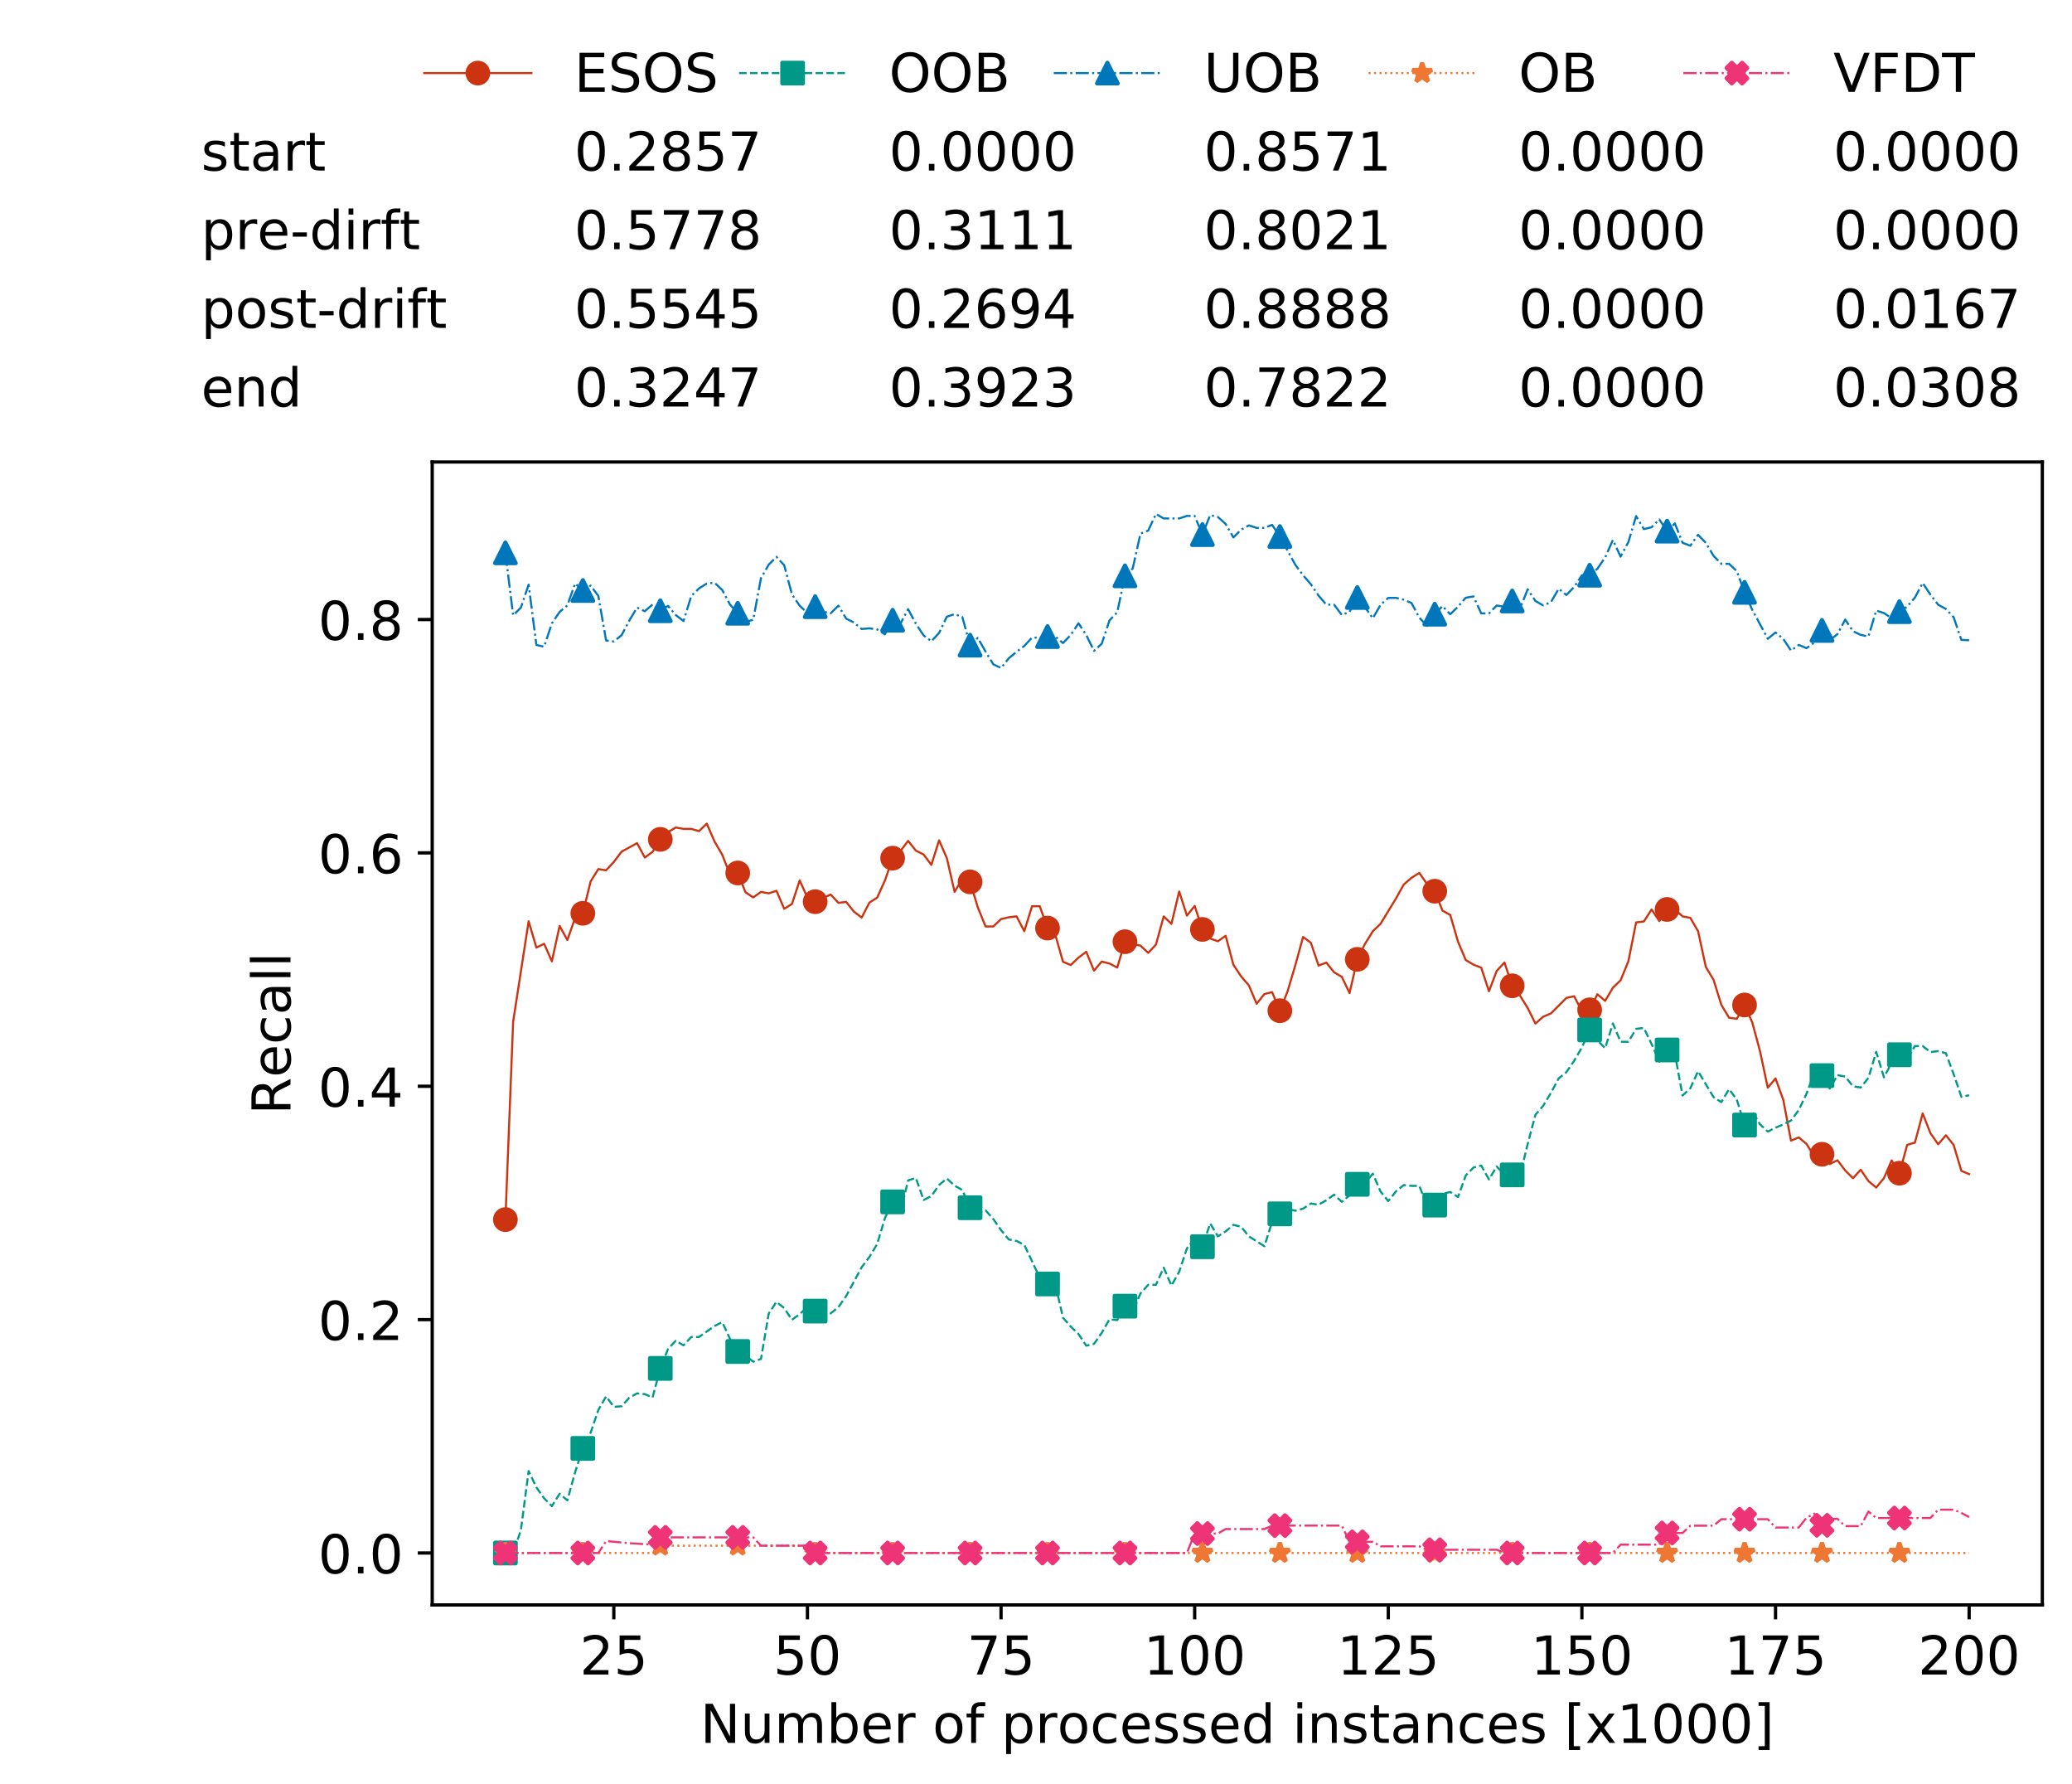 <?xml version="1.0" encoding="utf-8" standalone="no"?>
<!DOCTYPE svg PUBLIC "-//W3C//DTD SVG 1.1//EN"
  "http://www.w3.org/Graphics/SVG/1.1/DTD/svg11.dtd">
<!-- Created with matplotlib (https://matplotlib.org/) -->
<svg height="432.615pt" version="1.1" viewBox="0 0 502.65 432.615" width="502.65pt" xmlns="http://www.w3.org/2000/svg" xmlns:xlink="http://www.w3.org/1999/xlink">
 <defs>
  <style type="text/css">
*{stroke-linecap:butt;stroke-linejoin:round;white-space:pre;}
  </style>
 </defs>
 <g id="figure_1">
  <g id="patch_1">
   <path d="M 0 432.615 
L 502.65 432.615 
L 502.65 0 
L 0 0 
z
" style="fill:#ffffff;"/>
  </g>
  <g id="axes_1">
   <g id="patch_2">
    <path d="M 104.85 389.252 
L 495.45 389.252 
L 495.45 112.052 
L 104.85 112.052 
z
" style="fill:#ffffff;"/>
   </g>
   <g id="matplotlib.axis_1">
    <g id="xtick_1">
     <g id="line2d_1">
      <defs>
       <path d="M 0 0 
L 0 3.5 
" id="m80822448f9" style="stroke:#000000;stroke-width:0.8;"/>
      </defs>
      <g>
       <use style="stroke:#000000;stroke-width:0.8;" x="148.908" xlink:href="#m80822448f9" y="389.252"/>
      </g>
     </g>
     <g id="text_1">
      <!-- 25 -->
      <defs>
       <path d="M 19.188 8.297 
L 53.609 8.297 
L 53.609 0 
L 7.328 0 
L 7.328 8.297 
Q 12.938 14.109 22.625 23.891 
Q 32.328 33.688 34.812 36.531 
Q 39.547 41.844 41.422 45.531 
Q 43.312 49.219 43.312 52.781 
Q 43.312 58.594 39.234 62.25 
Q 35.156 65.922 28.609 65.922 
Q 23.969 65.922 18.812 64.312 
Q 13.672 62.703 7.812 59.422 
L 7.812 69.391 
Q 13.766 71.781 18.938 73 
Q 24.125 74.219 28.422 74.219 
Q 39.75 74.219 46.484 68.547 
Q 53.219 62.891 53.219 53.422 
Q 53.219 48.922 51.531 44.891 
Q 49.859 40.875 45.406 35.406 
Q 44.188 33.984 37.641 27.219 
Q 31.109 20.453 19.188 8.297 
z
" id="DejaVuSans-50"/>
       <path d="M 10.797 72.906 
L 49.516 72.906 
L 49.516 64.594 
L 19.828 64.594 
L 19.828 46.734 
Q 21.969 47.469 24.109 47.828 
Q 26.266 48.188 28.422 48.188 
Q 40.625 48.188 47.75 41.5 
Q 54.891 34.812 54.891 23.391 
Q 54.891 11.625 47.562 5.094 
Q 40.234 -1.422 26.906 -1.422 
Q 22.312 -1.422 17.547 -0.641 
Q 12.797 0.141 7.719 1.703 
L 7.719 11.625 
Q 12.109 9.234 16.797 8.062 
Q 21.484 6.891 26.703 6.891 
Q 35.156 6.891 40.078 11.328 
Q 45.016 15.766 45.016 23.391 
Q 45.016 31 40.078 35.438 
Q 35.156 39.891 26.703 39.891 
Q 22.75 39.891 18.812 39.016 
Q 14.891 38.141 10.797 36.281 
z
" id="DejaVuSans-53"/>
      </defs>
      <g transform="translate(140.636 406.13)scale(0.13 -0.13)">
       <use xlink:href="#DejaVuSans-50"/>
       <use x="63.623" xlink:href="#DejaVuSans-53"/>
      </g>
     </g>
    </g>
    <g id="xtick_2">
     <g id="line2d_2">
      <g>
       <use style="stroke:#000000;stroke-width:0.8;" x="195.877" xlink:href="#m80822448f9" y="389.252"/>
      </g>
     </g>
     <g id="text_2">
      <!-- 50 -->
      <defs>
       <path d="M 31.781 66.406 
Q 24.172 66.406 20.328 58.906 
Q 16.5 51.422 16.5 36.375 
Q 16.5 21.391 20.328 13.891 
Q 24.172 6.391 31.781 6.391 
Q 39.453 6.391 43.281 13.891 
Q 47.125 21.391 47.125 36.375 
Q 47.125 51.422 43.281 58.906 
Q 39.453 66.406 31.781 66.406 
z
M 31.781 74.219 
Q 44.047 74.219 50.516 64.516 
Q 56.984 54.828 56.984 36.375 
Q 56.984 17.969 50.516 8.266 
Q 44.047 -1.422 31.781 -1.422 
Q 19.531 -1.422 13.062 8.266 
Q 6.594 17.969 6.594 36.375 
Q 6.594 54.828 13.062 64.516 
Q 19.531 74.219 31.781 74.219 
z
" id="DejaVuSans-48"/>
      </defs>
      <g transform="translate(187.606 406.13)scale(0.13 -0.13)">
       <use xlink:href="#DejaVuSans-53"/>
       <use x="63.623" xlink:href="#DejaVuSans-48"/>
      </g>
     </g>
    </g>
    <g id="xtick_3">
     <g id="line2d_3">
      <g>
       <use style="stroke:#000000;stroke-width:0.8;" x="242.847" xlink:href="#m80822448f9" y="389.252"/>
      </g>
     </g>
     <g id="text_3">
      <!-- 75 -->
      <defs>
       <path d="M 8.203 72.906 
L 55.078 72.906 
L 55.078 68.703 
L 28.609 0 
L 18.312 0 
L 43.219 64.594 
L 8.203 64.594 
z
" id="DejaVuSans-55"/>
      </defs>
      <g transform="translate(234.576 406.13)scale(0.13 -0.13)">
       <use xlink:href="#DejaVuSans-55"/>
       <use x="63.623" xlink:href="#DejaVuSans-53"/>
      </g>
     </g>
    </g>
    <g id="xtick_4">
     <g id="line2d_4">
      <g>
       <use style="stroke:#000000;stroke-width:0.8;" x="289.817" xlink:href="#m80822448f9" y="389.252"/>
      </g>
     </g>
     <g id="text_4">
      <!-- 100 -->
      <defs>
       <path d="M 12.406 8.297 
L 28.516 8.297 
L 28.516 63.922 
L 10.984 60.406 
L 10.984 69.391 
L 28.422 72.906 
L 38.281 72.906 
L 38.281 8.297 
L 54.391 8.297 
L 54.391 0 
L 12.406 0 
z
" id="DejaVuSans-49"/>
      </defs>
      <g transform="translate(277.41 406.13)scale(0.13 -0.13)">
       <use xlink:href="#DejaVuSans-49"/>
       <use x="63.623" xlink:href="#DejaVuSans-48"/>
       <use x="127.246" xlink:href="#DejaVuSans-48"/>
      </g>
     </g>
    </g>
    <g id="xtick_5">
     <g id="line2d_5">
      <g>
       <use style="stroke:#000000;stroke-width:0.8;" x="336.786" xlink:href="#m80822448f9" y="389.252"/>
      </g>
     </g>
     <g id="text_5">
      <!-- 125 -->
      <g transform="translate(324.379 406.13)scale(0.13 -0.13)">
       <use xlink:href="#DejaVuSans-49"/>
       <use x="63.623" xlink:href="#DejaVuSans-50"/>
       <use x="127.246" xlink:href="#DejaVuSans-53"/>
      </g>
     </g>
    </g>
    <g id="xtick_6">
     <g id="line2d_6">
      <g>
       <use style="stroke:#000000;stroke-width:0.8;" x="383.756" xlink:href="#m80822448f9" y="389.252"/>
      </g>
     </g>
     <g id="text_6">
      <!-- 150 -->
      <g transform="translate(371.349 406.13)scale(0.13 -0.13)">
       <use xlink:href="#DejaVuSans-49"/>
       <use x="63.623" xlink:href="#DejaVuSans-53"/>
       <use x="127.246" xlink:href="#DejaVuSans-48"/>
      </g>
     </g>
    </g>
    <g id="xtick_7">
     <g id="line2d_7">
      <g>
       <use style="stroke:#000000;stroke-width:0.8;" x="430.726" xlink:href="#m80822448f9" y="389.252"/>
      </g>
     </g>
     <g id="text_7">
      <!-- 175 -->
      <g transform="translate(418.319 406.13)scale(0.13 -0.13)">
       <use xlink:href="#DejaVuSans-49"/>
       <use x="63.623" xlink:href="#DejaVuSans-55"/>
       <use x="127.246" xlink:href="#DejaVuSans-53"/>
      </g>
     </g>
    </g>
    <g id="xtick_8">
     <g id="line2d_8">
      <g>
       <use style="stroke:#000000;stroke-width:0.8;" x="477.695" xlink:href="#m80822448f9" y="389.252"/>
      </g>
     </g>
     <g id="text_8">
      <!-- 200 -->
      <g transform="translate(465.289 406.13)scale(0.13 -0.13)">
       <use xlink:href="#DejaVuSans-50"/>
       <use x="63.623" xlink:href="#DejaVuSans-48"/>
       <use x="127.246" xlink:href="#DejaVuSans-48"/>
      </g>
     </g>
    </g>
    <g id="text_9">
     <!-- Number of processed instances [x1000] -->
     <defs>
      <path d="M 9.812 72.906 
L 23.094 72.906 
L 55.422 11.922 
L 55.422 72.906 
L 64.984 72.906 
L 64.984 0 
L 51.703 0 
L 19.391 60.984 
L 19.391 0 
L 9.812 0 
z
" id="DejaVuSans-78"/>
      <path d="M 8.5 21.578 
L 8.5 54.688 
L 17.484 54.688 
L 17.484 21.922 
Q 17.484 14.156 20.5 10.266 
Q 23.531 6.391 29.594 6.391 
Q 36.859 6.391 41.078 11.031 
Q 45.312 15.672 45.312 23.688 
L 45.312 54.688 
L 54.297 54.688 
L 54.297 0 
L 45.312 0 
L 45.312 8.406 
Q 42.047 3.422 37.719 1 
Q 33.406 -1.422 27.688 -1.422 
Q 18.266 -1.422 13.375 4.438 
Q 8.5 10.297 8.5 21.578 
z
M 31.109 56 
z
" id="DejaVuSans-117"/>
      <path d="M 52 44.188 
Q 55.375 50.25 60.062 53.125 
Q 64.75 56 71.094 56 
Q 79.641 56 84.281 50.016 
Q 88.922 44.047 88.922 33.016 
L 88.922 0 
L 79.891 0 
L 79.891 32.719 
Q 79.891 40.578 77.094 44.375 
Q 74.312 48.188 68.609 48.188 
Q 61.625 48.188 57.562 43.547 
Q 53.516 38.922 53.516 30.906 
L 53.516 0 
L 44.484 0 
L 44.484 32.719 
Q 44.484 40.625 41.703 44.406 
Q 38.922 48.188 33.109 48.188 
Q 26.219 48.188 22.156 43.531 
Q 18.109 38.875 18.109 30.906 
L 18.109 0 
L 9.078 0 
L 9.078 54.688 
L 18.109 54.688 
L 18.109 46.188 
Q 21.188 51.219 25.484 53.609 
Q 29.781 56 35.688 56 
Q 41.656 56 45.828 52.969 
Q 50 49.953 52 44.188 
z
" id="DejaVuSans-109"/>
      <path d="M 48.688 27.297 
Q 48.688 37.203 44.609 42.844 
Q 40.531 48.484 33.406 48.484 
Q 26.266 48.484 22.188 42.844 
Q 18.109 37.203 18.109 27.297 
Q 18.109 17.391 22.188 11.75 
Q 26.266 6.109 33.406 6.109 
Q 40.531 6.109 44.609 11.75 
Q 48.688 17.391 48.688 27.297 
z
M 18.109 46.391 
Q 20.953 51.266 25.266 53.625 
Q 29.594 56 35.594 56 
Q 45.562 56 51.781 48.094 
Q 58.016 40.188 58.016 27.297 
Q 58.016 14.406 51.781 6.484 
Q 45.562 -1.422 35.594 -1.422 
Q 29.594 -1.422 25.266 0.953 
Q 20.953 3.328 18.109 8.203 
L 18.109 0 
L 9.078 0 
L 9.078 75.984 
L 18.109 75.984 
z
" id="DejaVuSans-98"/>
      <path d="M 56.203 29.594 
L 56.203 25.203 
L 14.891 25.203 
Q 15.484 15.922 20.484 11.062 
Q 25.484 6.203 34.422 6.203 
Q 39.594 6.203 44.453 7.469 
Q 49.312 8.734 54.109 11.281 
L 54.109 2.781 
Q 49.266 0.734 44.188 -0.344 
Q 39.109 -1.422 33.891 -1.422 
Q 20.797 -1.422 13.156 6.188 
Q 5.516 13.812 5.516 26.812 
Q 5.516 40.234 12.766 48.109 
Q 20.016 56 32.328 56 
Q 43.359 56 49.781 48.891 
Q 56.203 41.797 56.203 29.594 
z
M 47.219 32.234 
Q 47.125 39.594 43.094 43.984 
Q 39.062 48.391 32.422 48.391 
Q 24.906 48.391 20.391 44.141 
Q 15.875 39.891 15.188 32.172 
z
" id="DejaVuSans-101"/>
      <path d="M 41.109 46.297 
Q 39.594 47.172 37.812 47.578 
Q 36.031 48 33.891 48 
Q 26.266 48 22.188 43.047 
Q 18.109 38.094 18.109 28.812 
L 18.109 0 
L 9.078 0 
L 9.078 54.688 
L 18.109 54.688 
L 18.109 46.188 
Q 20.953 51.172 25.484 53.578 
Q 30.031 56 36.531 56 
Q 37.453 56 38.578 55.875 
Q 39.703 55.766 41.062 55.516 
z
" id="DejaVuSans-114"/>
      <path id="DejaVuSans-32"/>
      <path d="M 30.609 48.391 
Q 23.391 48.391 19.188 42.75 
Q 14.984 37.109 14.984 27.297 
Q 14.984 17.484 19.156 11.844 
Q 23.344 6.203 30.609 6.203 
Q 37.797 6.203 41.984 11.859 
Q 46.188 17.531 46.188 27.297 
Q 46.188 37.016 41.984 42.703 
Q 37.797 48.391 30.609 48.391 
z
M 30.609 56 
Q 42.328 56 49.016 48.375 
Q 55.719 40.766 55.719 27.297 
Q 55.719 13.875 49.016 6.219 
Q 42.328 -1.422 30.609 -1.422 
Q 18.844 -1.422 12.172 6.219 
Q 5.516 13.875 5.516 27.297 
Q 5.516 40.766 12.172 48.375 
Q 18.844 56 30.609 56 
z
" id="DejaVuSans-111"/>
      <path d="M 37.109 75.984 
L 37.109 68.5 
L 28.516 68.5 
Q 23.688 68.5 21.797 66.547 
Q 19.922 64.594 19.922 59.516 
L 19.922 54.688 
L 34.719 54.688 
L 34.719 47.703 
L 19.922 47.703 
L 19.922 0 
L 10.891 0 
L 10.891 47.703 
L 2.297 47.703 
L 2.297 54.688 
L 10.891 54.688 
L 10.891 58.5 
Q 10.891 67.625 15.141 71.797 
Q 19.391 75.984 28.609 75.984 
z
" id="DejaVuSans-102"/>
      <path d="M 18.109 8.203 
L 18.109 -20.797 
L 9.078 -20.797 
L 9.078 54.688 
L 18.109 54.688 
L 18.109 46.391 
Q 20.953 51.266 25.266 53.625 
Q 29.594 56 35.594 56 
Q 45.562 56 51.781 48.094 
Q 58.016 40.188 58.016 27.297 
Q 58.016 14.406 51.781 6.484 
Q 45.562 -1.422 35.594 -1.422 
Q 29.594 -1.422 25.266 0.953 
Q 20.953 3.328 18.109 8.203 
z
M 48.688 27.297 
Q 48.688 37.203 44.609 42.844 
Q 40.531 48.484 33.406 48.484 
Q 26.266 48.484 22.188 42.844 
Q 18.109 37.203 18.109 27.297 
Q 18.109 17.391 22.188 11.75 
Q 26.266 6.109 33.406 6.109 
Q 40.531 6.109 44.609 11.75 
Q 48.688 17.391 48.688 27.297 
z
" id="DejaVuSans-112"/>
      <path d="M 48.781 52.594 
L 48.781 44.188 
Q 44.969 46.297 41.141 47.344 
Q 37.312 48.391 33.406 48.391 
Q 24.656 48.391 19.812 42.844 
Q 14.984 37.312 14.984 27.297 
Q 14.984 17.281 19.812 11.734 
Q 24.656 6.203 33.406 6.203 
Q 37.312 6.203 41.141 7.25 
Q 44.969 8.297 48.781 10.406 
L 48.781 2.094 
Q 45.016 0.344 40.984 -0.531 
Q 36.969 -1.422 32.422 -1.422 
Q 20.062 -1.422 12.781 6.344 
Q 5.516 14.109 5.516 27.297 
Q 5.516 40.672 12.859 48.328 
Q 20.219 56 33.016 56 
Q 37.156 56 41.109 55.141 
Q 45.062 54.297 48.781 52.594 
z
" id="DejaVuSans-99"/>
      <path d="M 44.281 53.078 
L 44.281 44.578 
Q 40.484 46.531 36.375 47.5 
Q 32.281 48.484 27.875 48.484 
Q 21.188 48.484 17.844 46.438 
Q 14.5 44.391 14.5 40.281 
Q 14.5 37.156 16.891 35.375 
Q 19.281 33.594 26.516 31.984 
L 29.594 31.297 
Q 39.156 29.25 43.188 25.516 
Q 47.219 21.781 47.219 15.094 
Q 47.219 7.469 41.188 3.016 
Q 35.156 -1.422 24.609 -1.422 
Q 20.219 -1.422 15.453 -0.562 
Q 10.688 0.297 5.422 2 
L 5.422 11.281 
Q 10.406 8.688 15.234 7.391 
Q 20.062 6.109 24.812 6.109 
Q 31.156 6.109 34.562 8.281 
Q 37.984 10.453 37.984 14.406 
Q 37.984 18.062 35.516 20.016 
Q 33.062 21.969 24.703 23.781 
L 21.578 24.516 
Q 13.234 26.266 9.516 29.906 
Q 5.812 33.547 5.812 39.891 
Q 5.812 47.609 11.281 51.797 
Q 16.75 56 26.812 56 
Q 31.781 56 36.172 55.266 
Q 40.578 54.547 44.281 53.078 
z
" id="DejaVuSans-115"/>
      <path d="M 45.406 46.391 
L 45.406 75.984 
L 54.391 75.984 
L 54.391 0 
L 45.406 0 
L 45.406 8.203 
Q 42.578 3.328 38.25 0.953 
Q 33.938 -1.422 27.875 -1.422 
Q 17.969 -1.422 11.734 6.484 
Q 5.516 14.406 5.516 27.297 
Q 5.516 40.188 11.734 48.094 
Q 17.969 56 27.875 56 
Q 33.938 56 38.25 53.625 
Q 42.578 51.266 45.406 46.391 
z
M 14.797 27.297 
Q 14.797 17.391 18.875 11.75 
Q 22.953 6.109 30.078 6.109 
Q 37.203 6.109 41.297 11.75 
Q 45.406 17.391 45.406 27.297 
Q 45.406 37.203 41.297 42.844 
Q 37.203 48.484 30.078 48.484 
Q 22.953 48.484 18.875 42.844 
Q 14.797 37.203 14.797 27.297 
z
" id="DejaVuSans-100"/>
      <path d="M 9.422 54.688 
L 18.406 54.688 
L 18.406 0 
L 9.422 0 
z
M 9.422 75.984 
L 18.406 75.984 
L 18.406 64.594 
L 9.422 64.594 
z
" id="DejaVuSans-105"/>
      <path d="M 54.891 33.016 
L 54.891 0 
L 45.906 0 
L 45.906 32.719 
Q 45.906 40.484 42.875 44.328 
Q 39.844 48.188 33.797 48.188 
Q 26.516 48.188 22.312 43.547 
Q 18.109 38.922 18.109 30.906 
L 18.109 0 
L 9.078 0 
L 9.078 54.688 
L 18.109 54.688 
L 18.109 46.188 
Q 21.344 51.125 25.703 53.562 
Q 30.078 56 35.797 56 
Q 45.219 56 50.047 50.172 
Q 54.891 44.344 54.891 33.016 
z
" id="DejaVuSans-110"/>
      <path d="M 18.312 70.219 
L 18.312 54.688 
L 36.812 54.688 
L 36.812 47.703 
L 18.312 47.703 
L 18.312 18.016 
Q 18.312 11.328 20.141 9.422 
Q 21.969 7.516 27.594 7.516 
L 36.812 7.516 
L 36.812 0 
L 27.594 0 
Q 17.188 0 13.234 3.875 
Q 9.281 7.766 9.281 18.016 
L 9.281 47.703 
L 2.688 47.703 
L 2.688 54.688 
L 9.281 54.688 
L 9.281 70.219 
z
" id="DejaVuSans-116"/>
      <path d="M 34.281 27.484 
Q 23.391 27.484 19.188 25 
Q 14.984 22.516 14.984 16.5 
Q 14.984 11.719 18.141 8.906 
Q 21.297 6.109 26.703 6.109 
Q 34.188 6.109 38.703 11.406 
Q 43.219 16.703 43.219 25.484 
L 43.219 27.484 
z
M 52.203 31.203 
L 52.203 0 
L 43.219 0 
L 43.219 8.297 
Q 40.141 3.328 35.547 0.953 
Q 30.953 -1.422 24.312 -1.422 
Q 15.922 -1.422 10.953 3.297 
Q 6 8.016 6 15.922 
Q 6 25.141 12.172 29.828 
Q 18.359 34.516 30.609 34.516 
L 43.219 34.516 
L 43.219 35.406 
Q 43.219 41.609 39.141 45 
Q 35.062 48.391 27.688 48.391 
Q 23 48.391 18.547 47.266 
Q 14.109 46.141 10.016 43.891 
L 10.016 52.203 
Q 14.938 54.109 19.578 55.047 
Q 24.219 56 28.609 56 
Q 40.484 56 46.344 49.844 
Q 52.203 43.703 52.203 31.203 
z
" id="DejaVuSans-97"/>
      <path d="M 8.594 75.984 
L 29.297 75.984 
L 29.297 69 
L 17.578 69 
L 17.578 -6.203 
L 29.297 -6.203 
L 29.297 -13.188 
L 8.594 -13.188 
z
" id="DejaVuSans-91"/>
      <path d="M 54.891 54.688 
L 35.109 28.078 
L 55.906 0 
L 45.312 0 
L 29.391 21.484 
L 13.484 0 
L 2.875 0 
L 24.125 28.609 
L 4.688 54.688 
L 15.281 54.688 
L 29.781 35.203 
L 44.281 54.688 
z
" id="DejaVuSans-120"/>
      <path d="M 30.422 75.984 
L 30.422 -13.188 
L 9.719 -13.188 
L 9.719 -6.203 
L 21.391 -6.203 
L 21.391 69 
L 9.719 69 
L 9.719 75.984 
z
" id="DejaVuSans-93"/>
     </defs>
     <g transform="translate(169.881 422.711)scale(0.13 -0.13)">
      <use xlink:href="#DejaVuSans-78"/>
      <use x="74.805" xlink:href="#DejaVuSans-117"/>
      <use x="138.184" xlink:href="#DejaVuSans-109"/>
      <use x="235.596" xlink:href="#DejaVuSans-98"/>
      <use x="299.072" xlink:href="#DejaVuSans-101"/>
      <use x="360.596" xlink:href="#DejaVuSans-114"/>
      <use x="401.709" xlink:href="#DejaVuSans-32"/>
      <use x="433.496" xlink:href="#DejaVuSans-111"/>
      <use x="494.678" xlink:href="#DejaVuSans-102"/>
      <use x="529.883" xlink:href="#DejaVuSans-32"/>
      <use x="561.67" xlink:href="#DejaVuSans-112"/>
      <use x="625.146" xlink:href="#DejaVuSans-114"/>
      <use x="666.229" xlink:href="#DejaVuSans-111"/>
      <use x="727.41" xlink:href="#DejaVuSans-99"/>
      <use x="782.391" xlink:href="#DejaVuSans-101"/>
      <use x="843.914" xlink:href="#DejaVuSans-115"/>
      <use x="896.014" xlink:href="#DejaVuSans-115"/>
      <use x="948.113" xlink:href="#DejaVuSans-101"/>
      <use x="1009.637" xlink:href="#DejaVuSans-100"/>
      <use x="1073.113" xlink:href="#DejaVuSans-32"/>
      <use x="1104.9" xlink:href="#DejaVuSans-105"/>
      <use x="1132.684" xlink:href="#DejaVuSans-110"/>
      <use x="1196.062" xlink:href="#DejaVuSans-115"/>
      <use x="1248.162" xlink:href="#DejaVuSans-116"/>
      <use x="1287.371" xlink:href="#DejaVuSans-97"/>
      <use x="1348.65" xlink:href="#DejaVuSans-110"/>
      <use x="1412.029" xlink:href="#DejaVuSans-99"/>
      <use x="1467.01" xlink:href="#DejaVuSans-101"/>
      <use x="1528.533" xlink:href="#DejaVuSans-115"/>
      <use x="1580.633" xlink:href="#DejaVuSans-32"/>
      <use x="1612.42" xlink:href="#DejaVuSans-91"/>
      <use x="1651.434" xlink:href="#DejaVuSans-120"/>
      <use x="1710.613" xlink:href="#DejaVuSans-49"/>
      <use x="1774.236" xlink:href="#DejaVuSans-48"/>
      <use x="1837.859" xlink:href="#DejaVuSans-48"/>
      <use x="1901.482" xlink:href="#DejaVuSans-48"/>
      <use x="1965.105" xlink:href="#DejaVuSans-93"/>
     </g>
    </g>
   </g>
   <g id="matplotlib.axis_2">
    <g id="ytick_1">
     <g id="line2d_9">
      <defs>
       <path d="M 0 0 
L -3.5 0 
" id="mc247194c4d" style="stroke:#000000;stroke-width:0.8;"/>
      </defs>
      <g>
       <use style="stroke:#000000;stroke-width:0.8;" x="104.85" xlink:href="#mc247194c4d" y="376.652"/>
      </g>
     </g>
     <g id="text_10">
      <!-- 0.0 -->
      <defs>
       <path d="M 10.688 12.406 
L 21 12.406 
L 21 0 
L 10.688 0 
z
" id="DejaVuSans-46"/>
      </defs>
      <g transform="translate(77.176 381.591)scale(0.13 -0.13)">
       <use xlink:href="#DejaVuSans-48"/>
       <use x="63.623" xlink:href="#DejaVuSans-46"/>
       <use x="95.41" xlink:href="#DejaVuSans-48"/>
      </g>
     </g>
    </g>
    <g id="ytick_2">
     <g id="line2d_10">
      <g>
       <use style="stroke:#000000;stroke-width:0.8;" x="104.85" xlink:href="#mc247194c4d" y="320.053"/>
      </g>
     </g>
     <g id="text_11">
      <!-- 0.2 -->
      <g transform="translate(77.176 324.992)scale(0.13 -0.13)">
       <use xlink:href="#DejaVuSans-48"/>
       <use x="63.623" xlink:href="#DejaVuSans-46"/>
       <use x="95.41" xlink:href="#DejaVuSans-50"/>
      </g>
     </g>
    </g>
    <g id="ytick_3">
     <g id="line2d_11">
      <g>
       <use style="stroke:#000000;stroke-width:0.8;" x="104.85" xlink:href="#mc247194c4d" y="263.453"/>
      </g>
     </g>
     <g id="text_12">
      <!-- 0.4 -->
      <defs>
       <path d="M 37.797 64.312 
L 12.891 25.391 
L 37.797 25.391 
z
M 35.203 72.906 
L 47.609 72.906 
L 47.609 25.391 
L 58.016 25.391 
L 58.016 17.188 
L 47.609 17.188 
L 47.609 0 
L 37.797 0 
L 37.797 17.188 
L 4.891 17.188 
L 4.891 26.703 
z
" id="DejaVuSans-52"/>
      </defs>
      <g transform="translate(77.176 268.392)scale(0.13 -0.13)">
       <use xlink:href="#DejaVuSans-48"/>
       <use x="63.623" xlink:href="#DejaVuSans-46"/>
       <use x="95.41" xlink:href="#DejaVuSans-52"/>
      </g>
     </g>
    </g>
    <g id="ytick_4">
     <g id="line2d_12">
      <g>
       <use style="stroke:#000000;stroke-width:0.8;" x="104.85" xlink:href="#mc247194c4d" y="206.854"/>
      </g>
     </g>
     <g id="text_13">
      <!-- 0.6 -->
      <defs>
       <path d="M 33.016 40.375 
Q 26.375 40.375 22.484 35.828 
Q 18.609 31.297 18.609 23.391 
Q 18.609 15.531 22.484 10.953 
Q 26.375 6.391 33.016 6.391 
Q 39.656 6.391 43.531 10.953 
Q 47.406 15.531 47.406 23.391 
Q 47.406 31.297 43.531 35.828 
Q 39.656 40.375 33.016 40.375 
z
M 52.594 71.297 
L 52.594 62.312 
Q 48.875 64.062 45.094 64.984 
Q 41.312 65.922 37.594 65.922 
Q 27.828 65.922 22.672 59.328 
Q 17.531 52.734 16.797 39.406 
Q 19.672 43.656 24.016 45.922 
Q 28.375 48.188 33.594 48.188 
Q 44.578 48.188 50.953 41.516 
Q 57.328 34.859 57.328 23.391 
Q 57.328 12.156 50.688 5.359 
Q 44.047 -1.422 33.016 -1.422 
Q 20.359 -1.422 13.672 8.266 
Q 6.984 17.969 6.984 36.375 
Q 6.984 53.656 15.188 63.938 
Q 23.391 74.219 37.203 74.219 
Q 40.922 74.219 44.703 73.484 
Q 48.484 72.75 52.594 71.297 
z
" id="DejaVuSans-54"/>
      </defs>
      <g transform="translate(77.176 211.793)scale(0.13 -0.13)">
       <use xlink:href="#DejaVuSans-48"/>
       <use x="63.623" xlink:href="#DejaVuSans-46"/>
       <use x="95.41" xlink:href="#DejaVuSans-54"/>
      </g>
     </g>
    </g>
    <g id="ytick_5">
     <g id="line2d_13">
      <g>
       <use style="stroke:#000000;stroke-width:0.8;" x="104.85" xlink:href="#mc247194c4d" y="150.255"/>
      </g>
     </g>
     <g id="text_14">
      <!-- 0.8 -->
      <defs>
       <path d="M 31.781 34.625 
Q 24.75 34.625 20.719 30.859 
Q 16.703 27.094 16.703 20.516 
Q 16.703 13.922 20.719 10.156 
Q 24.75 6.391 31.781 6.391 
Q 38.812 6.391 42.859 10.172 
Q 46.922 13.969 46.922 20.516 
Q 46.922 27.094 42.891 30.859 
Q 38.875 34.625 31.781 34.625 
z
M 21.922 38.812 
Q 15.578 40.375 12.031 44.719 
Q 8.5 49.078 8.5 55.328 
Q 8.5 64.062 14.719 69.141 
Q 20.953 74.219 31.781 74.219 
Q 42.672 74.219 48.875 69.141 
Q 55.078 64.062 55.078 55.328 
Q 55.078 49.078 51.531 44.719 
Q 48 40.375 41.703 38.812 
Q 48.828 37.156 52.797 32.312 
Q 56.781 27.484 56.781 20.516 
Q 56.781 9.906 50.312 4.234 
Q 43.844 -1.422 31.781 -1.422 
Q 19.734 -1.422 13.25 4.234 
Q 6.781 9.906 6.781 20.516 
Q 6.781 27.484 10.781 32.312 
Q 14.797 37.156 21.922 38.812 
z
M 18.312 54.391 
Q 18.312 48.734 21.844 45.562 
Q 25.391 42.391 31.781 42.391 
Q 38.141 42.391 41.719 45.562 
Q 45.312 48.734 45.312 54.391 
Q 45.312 60.062 41.719 63.234 
Q 38.141 66.406 31.781 66.406 
Q 25.391 66.406 21.844 63.234 
Q 18.312 60.062 18.312 54.391 
z
" id="DejaVuSans-56"/>
      </defs>
      <g transform="translate(77.176 155.194)scale(0.13 -0.13)">
       <use xlink:href="#DejaVuSans-48"/>
       <use x="63.623" xlink:href="#DejaVuSans-46"/>
       <use x="95.41" xlink:href="#DejaVuSans-56"/>
      </g>
     </g>
    </g>
    <g id="text_15">
     <!-- Recall -->
     <defs>
      <path d="M 44.391 34.188 
Q 47.562 33.109 50.562 29.594 
Q 53.562 26.078 56.594 19.922 
L 66.609 0 
L 56 0 
L 46.688 18.703 
Q 43.062 26.031 39.672 28.422 
Q 36.281 30.812 30.422 30.812 
L 19.672 30.812 
L 19.672 0 
L 9.812 0 
L 9.812 72.906 
L 32.078 72.906 
Q 44.578 72.906 50.734 67.672 
Q 56.891 62.453 56.891 51.906 
Q 56.891 45.016 53.688 40.469 
Q 50.484 35.938 44.391 34.188 
z
M 19.672 64.797 
L 19.672 38.922 
L 32.078 38.922 
Q 39.203 38.922 42.844 42.219 
Q 46.484 45.516 46.484 51.906 
Q 46.484 58.297 42.844 61.547 
Q 39.203 64.797 32.078 64.797 
z
" id="DejaVuSans-82"/>
      <path d="M 9.422 75.984 
L 18.406 75.984 
L 18.406 0 
L 9.422 0 
z
" id="DejaVuSans-108"/>
     </defs>
     <g transform="translate(70.472 270.333)rotate(-90)scale(0.13 -0.13)">
      <use xlink:href="#DejaVuSans-82"/>
      <use x="69.42" xlink:href="#DejaVuSans-101"/>
      <use x="130.943" xlink:href="#DejaVuSans-99"/>
      <use x="185.924" xlink:href="#DejaVuSans-97"/>
      <use x="247.203" xlink:href="#DejaVuSans-108"/>
      <use x="274.986" xlink:href="#DejaVuSans-108"/>
     </g>
    </g>
   </g>
   <g id="line2d_14"/>
   <g id="line2d_15"/>
   <g id="line2d_16"/>
   <g id="line2d_17"/>
   <g id="line2d_18"/>
   <g id="line2d_19">
    <path clip-path="url(#p2c1a2ee1dd)" d="M 122.605 295.796 
L 124.483 247.787 
L 128.241 223.436 
L 130.12 229.823 
L 131.998 228.897 
L 133.877 233.16 
L 135.756 224.565 
L 137.635 227.988 
L 139.514 222.64 
L 141.392 221.508 
L 143.271 213.801 
L 145.15 210.779 
L 147.029 211.076 
L 148.908 209.053 
L 150.786 206.557 
L 154.544 204.494 
L 156.423 207.97 
L 158.302 206.608 
L 160.18 203.576 
L 162.059 201.807 
L 163.938 200.697 
L 165.817 201.034 
L 167.695 201.034 
L 169.574 201.578 
L 171.453 199.756 
L 173.332 204.079 
L 175.211 207.314 
L 177.089 212.115 
L 178.968 211.73 
L 180.847 216.393 
L 182.726 217.657 
L 184.605 216.309 
L 186.483 216.672 
L 188.362 216.043 
L 190.241 220.423 
L 192.12 219.244 
L 193.998 213.544 
L 195.877 217.681 
L 197.756 218.691 
L 201.514 216.949 
L 203.392 218.971 
L 205.271 218.746 
L 207.15 221.104 
L 209.029 222.534 
L 210.908 218.918 
L 212.786 217.705 
L 214.665 213.578 
L 216.544 208.135 
L 218.423 206.42 
L 220.302 203.944 
L 222.18 206.302 
L 224.059 207.246 
L 225.938 209.761 
L 227.817 203.809 
L 229.695 208.133 
L 231.574 216.308 
L 233.453 213.125 
L 235.332 213.883 
L 237.211 220.073 
L 239.089 224.704 
L 240.968 224.704 
L 242.847 222.907 
L 244.726 222.479 
L 246.605 222.237 
L 248.483 225.853 
L 250.362 219.788 
L 252.241 219.788 
L 254.12 225.095 
L 255.998 226.667 
L 257.877 233.27 
L 259.756 234.056 
L 261.635 232.255 
L 263.514 230.84 
L 265.392 235.414 
L 267.271 233.213 
L 269.15 233.685 
L 271.029 234.667 
L 272.908 228.396 
L 274.786 228.986 
L 276.665 229.34 
L 278.544 231.108 
L 280.423 229.087 
L 282.302 222.259 
L 284.18 224.073 
L 286.059 216.212 
L 287.938 222.075 
L 289.817 219.716 
L 291.695 225.415 
L 293.574 227.617 
L 295.453 228.29 
L 297.332 226.96 
L 299.211 233.985 
L 301.089 236.815 
L 302.968 239.002 
L 304.847 243.449 
L 306.726 241.091 
L 308.605 240.629 
L 310.483 245.131 
L 312.362 240.414 
L 314.241 234.068 
L 316.12 227.245 
L 317.998 228.645 
L 319.877 234.186 
L 321.756 233.46 
L 323.635 235.819 
L 325.514 236.919 
L 327.392 240.85 
L 329.271 232.674 
L 331.15 228.901 
L 333.029 225.869 
L 334.908 224.055 
L 338.665 217.887 
L 340.544 214.513 
L 342.423 212.896 
L 344.302 211.716 
L 346.18 214.38 
L 348.059 216.149 
L 349.938 220.865 
L 351.817 221.906 
L 353.695 228.374 
L 355.574 232.837 
L 357.453 233.962 
L 359.332 234.688 
L 361.211 240.415 
L 363.089 235.474 
L 364.968 233.43 
L 366.847 239.09 
L 368.726 241.448 
L 370.605 244.481 
L 372.483 248.254 
L 374.362 246.583 
L 376.241 245.797 
L 379.998 242.024 
L 381.877 241.631 
L 383.756 245.269 
L 385.635 244.916 
L 387.514 241.142 
L 389.392 242.75 
L 391.271 239.567 
L 393.15 237.747 
L 395.029 233.149 
L 396.908 223.716 
L 398.786 223.491 
L 400.665 220.571 
L 402.544 223.401 
L 404.423 220.571 
L 406.302 220.571 
L 408.18 222.256 
L 410.059 222.609 
L 411.938 225.852 
L 413.817 234.499 
L 415.695 237.644 
L 417.574 243.69 
L 419.453 246.835 
L 421.332 247.088 
L 423.211 243.743 
L 425.089 247.988 
L 426.968 254.971 
L 428.847 263.815 
L 430.726 261.555 
L 432.605 266.744 
L 434.483 276.649 
L 436.362 275.862 
L 438.241 277.435 
L 440.12 280.467 
L 441.998 279.952 
L 443.877 282.311 
L 445.756 281.404 
L 447.635 283.88 
L 449.514 285.766 
L 451.392 283.703 
L 453.271 286.454 
L 455.15 288.026 
L 457.029 285.729 
L 458.908 281.433 
L 460.786 284.542 
L 462.665 277.669 
L 464.544 277.118 
L 466.423 270.043 
L 468.302 274.829 
L 470.18 277.524 
L 472.059 275.337 
L 473.938 277.695 
L 475.817 283.984 
L 477.695 284.762 
L 477.695 284.762 
" style="fill:none;stroke:#cc3311;stroke-linecap:square;stroke-width:0.5;"/>
    <defs>
     <path d="M 0 2.5 
C 0.663 2.5 1.299 2.237 1.768 1.768 
C 2.237 1.299 2.5 0.663 2.5 0 
C 2.5 -0.663 2.237 -1.299 1.768 -1.768 
C 1.299 -2.237 0.663 -2.5 0 -2.5 
C -0.663 -2.5 -1.299 -2.237 -1.768 -1.768 
C -2.237 -1.299 -2.5 -0.663 -2.5 0 
C -2.5 0.663 -2.237 1.299 -1.768 1.768 
C -1.299 2.237 -0.663 2.5 0 2.5 
z
" id="mb96038b8d3" style="stroke:#cc3311;"/>
    </defs>
    <g clip-path="url(#p2c1a2ee1dd)">
     <use style="fill:#cc3311;stroke:#cc3311;" x="122.605" xlink:href="#mb96038b8d3" y="295.796"/>
     <use style="fill:#cc3311;stroke:#cc3311;" x="141.392" xlink:href="#mb96038b8d3" y="221.508"/>
     <use style="fill:#cc3311;stroke:#cc3311;" x="160.18" xlink:href="#mb96038b8d3" y="203.576"/>
     <use style="fill:#cc3311;stroke:#cc3311;" x="178.968" xlink:href="#mb96038b8d3" y="211.73"/>
     <use style="fill:#cc3311;stroke:#cc3311;" x="197.756" xlink:href="#mb96038b8d3" y="218.691"/>
     <use style="fill:#cc3311;stroke:#cc3311;" x="216.544" xlink:href="#mb96038b8d3" y="208.135"/>
     <use style="fill:#cc3311;stroke:#cc3311;" x="235.332" xlink:href="#mb96038b8d3" y="213.883"/>
     <use style="fill:#cc3311;stroke:#cc3311;" x="254.12" xlink:href="#mb96038b8d3" y="225.095"/>
     <use style="fill:#cc3311;stroke:#cc3311;" x="272.908" xlink:href="#mb96038b8d3" y="228.396"/>
     <use style="fill:#cc3311;stroke:#cc3311;" x="291.695" xlink:href="#mb96038b8d3" y="225.415"/>
     <use style="fill:#cc3311;stroke:#cc3311;" x="310.483" xlink:href="#mb96038b8d3" y="245.131"/>
     <use style="fill:#cc3311;stroke:#cc3311;" x="329.271" xlink:href="#mb96038b8d3" y="232.674"/>
     <use style="fill:#cc3311;stroke:#cc3311;" x="348.059" xlink:href="#mb96038b8d3" y="216.149"/>
     <use style="fill:#cc3311;stroke:#cc3311;" x="366.847" xlink:href="#mb96038b8d3" y="239.09"/>
     <use style="fill:#cc3311;stroke:#cc3311;" x="385.635" xlink:href="#mb96038b8d3" y="244.916"/>
     <use style="fill:#cc3311;stroke:#cc3311;" x="404.423" xlink:href="#mb96038b8d3" y="220.571"/>
     <use style="fill:#cc3311;stroke:#cc3311;" x="423.211" xlink:href="#mb96038b8d3" y="243.743"/>
     <use style="fill:#cc3311;stroke:#cc3311;" x="441.998" xlink:href="#mb96038b8d3" y="279.952"/>
     <use style="fill:#cc3311;stroke:#cc3311;" x="460.786" xlink:href="#mb96038b8d3" y="284.542"/>
    </g>
   </g>
   <g id="line2d_20"/>
   <g id="line2d_21"/>
   <g id="line2d_22"/>
   <g id="line2d_23"/>
   <g id="line2d_24">
    <path clip-path="url(#p2c1a2ee1dd)" d="M 122.605 376.652 
L 124.483 376.652 
L 126.362 371.103 
L 128.241 356.768 
L 130.12 360.745 
L 131.998 363.396 
L 133.877 365.29 
L 135.756 362.288 
L 137.635 363.884 
L 139.514 357.075 
L 141.392 351.288 
L 143.271 347.506 
L 145.15 341.973 
L 147.029 338.675 
L 148.908 341.207 
L 150.786 341.064 
L 152.665 338.996 
L 154.544 337.943 
L 156.423 338.119 
L 158.302 338.957 
L 160.18 331.882 
L 162.059 327.165 
L 163.938 325.168 
L 165.817 326.291 
L 167.695 324.269 
L 169.574 324.269 
L 173.332 321.607 
L 175.211 320.664 
L 177.089 324.707 
L 178.968 327.78 
L 180.847 328.745 
L 182.726 330.261 
L 184.605 329.587 
L 186.483 318.582 
L 188.362 315.752 
L 190.241 317.268 
L 192.12 320.098 
L 193.998 318.722 
L 195.877 316.98 
L 197.756 317.991 
L 201.514 318.543 
L 203.392 317.027 
L 205.271 314.332 
L 209.029 307.364 
L 210.908 304.849 
L 212.786 301.749 
L 214.665 295.46 
L 216.544 291.495 
L 218.423 294.068 
L 220.302 286.286 
L 222.18 285.696 
L 224.059 291.042 
L 225.938 290.098 
L 227.817 287.403 
L 229.695 285.831 
L 231.574 287.56 
L 233.453 288.622 
L 235.332 292.917 
L 237.211 293.801 
L 239.089 293.544 
L 240.968 295.667 
L 242.847 298.362 
L 244.726 300.613 
L 246.605 300.976 
L 248.483 301.919 
L 252.241 309.892 
L 254.12 311.408 
L 255.998 311.408 
L 257.877 319.584 
L 259.756 321.746 
L 261.635 323.546 
L 263.514 326.376 
L 265.392 325.948 
L 267.271 323.275 
L 269.15 319.973 
L 271.029 320.17 
L 272.908 316.793 
L 274.786 317.972 
L 276.665 313.727 
L 278.544 311.605 
L 280.423 311.605 
L 282.302 307.449 
L 284.18 311.803 
L 286.059 308.434 
L 287.938 302.774 
L 289.817 300.416 
L 291.695 302.381 
L 293.574 296.721 
L 295.453 299.865 
L 297.332 298.656 
L 299.211 297.073 
L 301.089 297.544 
L 302.968 299.86 
L 306.726 302.252 
L 308.605 296.333 
L 310.483 294.403 
L 312.362 293.224 
L 314.241 293.64 
L 316.12 293.135 
L 317.998 291.891 
L 319.877 292.188 
L 321.756 291.1 
L 323.635 289.752 
L 325.514 291.481 
L 327.392 289.909 
L 329.271 287.236 
L 331.15 287.001 
L 333.029 284.642 
L 334.908 288.996 
L 336.786 291.294 
L 338.665 288.936 
L 340.544 287.412 
L 342.423 287.614 
L 344.302 287.614 
L 346.18 292.275 
L 348.059 292.275 
L 349.938 289.524 
L 351.817 289.107 
L 353.695 290.32 
L 355.574 285.096 
L 357.453 283.166 
L 359.332 282.683 
L 361.211 286.052 
L 363.089 282.907 
L 364.968 284.951 
L 366.847 284.951 
L 368.726 285.187 
L 370.605 277.438 
L 372.483 270.363 
L 374.362 268.201 
L 376.241 265.057 
L 378.12 261.55 
L 379.998 260.026 
L 381.877 257.275 
L 383.756 254.04 
L 385.635 249.795 
L 387.514 252.311 
L 389.392 254.24 
L 391.271 248.227 
L 393.15 252.674 
L 395.029 252.674 
L 396.908 249.529 
L 398.786 249.305 
L 400.665 253.235 
L 402.544 257.48 
L 404.423 254.65 
L 406.302 255.594 
L 408.18 265.701 
L 410.059 263.932 
L 411.938 259.805 
L 415.695 266.094 
L 417.574 267.303 
L 419.453 264.159 
L 421.332 266.685 
L 423.211 272.86 
L 425.089 269.558 
L 426.968 272.682 
L 428.847 274.451 
L 430.726 273.5 
L 432.605 272.714 
L 434.483 271.77 
L 436.362 269.216 
L 438.241 265.285 
L 440.12 260.232 
L 441.998 260.875 
L 443.877 264.019 
L 445.756 260.754 
L 447.635 261.107 
L 449.514 263.466 
L 451.392 263.761 
L 453.271 261.402 
L 455.15 255.113 
L 457.029 261.281 
L 458.908 257.744 
L 460.786 255.814 
L 462.665 256.825 
L 464.544 253.701 
L 466.423 253.701 
L 468.302 255.158 
L 470.18 254.933 
L 472.059 255.448 
L 473.938 260.518 
L 475.817 266.021 
L 477.695 265.632 
L 477.695 265.632 
" style="fill:none;stroke:#009988;stroke-dasharray:1.85,0.8;stroke-dashoffset:0;stroke-width:0.5;"/>
    <defs>
     <path d="M -2.5 2.5 
L 2.5 2.5 
L 2.5 -2.5 
L -2.5 -2.5 
z
" id="mdb9f5ef54c" style="stroke:#009988;stroke-linejoin:miter;"/>
    </defs>
    <g clip-path="url(#p2c1a2ee1dd)">
     <use style="fill:#009988;stroke:#009988;stroke-linejoin:miter;" x="122.605" xlink:href="#mdb9f5ef54c" y="376.652"/>
     <use style="fill:#009988;stroke:#009988;stroke-linejoin:miter;" x="141.392" xlink:href="#mdb9f5ef54c" y="351.288"/>
     <use style="fill:#009988;stroke:#009988;stroke-linejoin:miter;" x="160.18" xlink:href="#mdb9f5ef54c" y="331.882"/>
     <use style="fill:#009988;stroke:#009988;stroke-linejoin:miter;" x="178.968" xlink:href="#mdb9f5ef54c" y="327.78"/>
     <use style="fill:#009988;stroke:#009988;stroke-linejoin:miter;" x="197.756" xlink:href="#mdb9f5ef54c" y="317.991"/>
     <use style="fill:#009988;stroke:#009988;stroke-linejoin:miter;" x="216.544" xlink:href="#mdb9f5ef54c" y="291.495"/>
     <use style="fill:#009988;stroke:#009988;stroke-linejoin:miter;" x="235.332" xlink:href="#mdb9f5ef54c" y="292.917"/>
     <use style="fill:#009988;stroke:#009988;stroke-linejoin:miter;" x="254.12" xlink:href="#mdb9f5ef54c" y="311.408"/>
     <use style="fill:#009988;stroke:#009988;stroke-linejoin:miter;" x="272.908" xlink:href="#mdb9f5ef54c" y="316.793"/>
     <use style="fill:#009988;stroke:#009988;stroke-linejoin:miter;" x="291.695" xlink:href="#mdb9f5ef54c" y="302.381"/>
     <use style="fill:#009988;stroke:#009988;stroke-linejoin:miter;" x="310.483" xlink:href="#mdb9f5ef54c" y="294.403"/>
     <use style="fill:#009988;stroke:#009988;stroke-linejoin:miter;" x="329.271" xlink:href="#mdb9f5ef54c" y="287.236"/>
     <use style="fill:#009988;stroke:#009988;stroke-linejoin:miter;" x="348.059" xlink:href="#mdb9f5ef54c" y="292.275"/>
     <use style="fill:#009988;stroke:#009988;stroke-linejoin:miter;" x="366.847" xlink:href="#mdb9f5ef54c" y="284.951"/>
     <use style="fill:#009988;stroke:#009988;stroke-linejoin:miter;" x="385.635" xlink:href="#mdb9f5ef54c" y="249.795"/>
     <use style="fill:#009988;stroke:#009988;stroke-linejoin:miter;" x="404.423" xlink:href="#mdb9f5ef54c" y="254.65"/>
     <use style="fill:#009988;stroke:#009988;stroke-linejoin:miter;" x="423.211" xlink:href="#mdb9f5ef54c" y="272.86"/>
     <use style="fill:#009988;stroke:#009988;stroke-linejoin:miter;" x="441.998" xlink:href="#mdb9f5ef54c" y="260.875"/>
     <use style="fill:#009988;stroke:#009988;stroke-linejoin:miter;" x="460.786" xlink:href="#mdb9f5ef54c" y="255.814"/>
    </g>
   </g>
   <g id="line2d_25"/>
   <g id="line2d_26"/>
   <g id="line2d_27"/>
   <g id="line2d_28"/>
   <g id="line2d_29">
    <path clip-path="url(#p2c1a2ee1dd)" d="M 122.605 134.083 
L 124.483 149.244 
L 126.362 147.361 
L 128.241 141.796 
L 130.12 156.425 
L 131.998 156.848 
L 133.877 151.189 
L 135.756 148.419 
L 137.635 146.826 
L 139.514 141.509 
L 141.392 143.212 
L 143.271 142.03 
L 145.15 144.529 
L 147.029 155.334 
L 148.908 155.576 
L 150.786 154.064 
L 152.665 150.511 
L 154.544 147.352 
L 156.423 148.249 
L 158.302 146.608 
L 160.18 148.124 
L 162.059 146.945 
L 163.938 149.165 
L 165.817 150.625 
L 167.695 144.56 
L 169.574 142.71 
L 171.453 141.531 
L 173.332 141.334 
L 175.211 143.086 
L 177.089 146.624 
L 180.847 150.827 
L 182.726 150.321 
L 184.605 140.214 
L 186.483 136.949 
L 188.362 135.062 
L 190.241 137.084 
L 192.12 144.159 
L 193.998 146.91 
L 195.877 148.652 
L 197.756 147.136 
L 199.635 148.315 
L 201.514 148.744 
L 203.392 146.891 
L 205.271 150.035 
L 207.15 150.978 
L 209.029 152.551 
L 210.908 152.393 
L 212.786 152.663 
L 214.665 153.842 
L 216.544 150.421 
L 218.423 151.279 
L 220.302 147.741 
L 222.18 151.279 
L 224.059 154.109 
L 225.938 155.524 
L 227.817 153.502 
L 229.695 149.572 
L 231.574 148.943 
L 233.453 149.65 
L 235.332 156.473 
L 237.211 154.704 
L 239.089 158.048 
L 240.968 161.114 
L 242.847 162.013 
L 244.726 159.654 
L 246.605 158.082 
L 248.483 156.667 
L 250.362 154.646 
L 252.241 154.646 
L 254.12 154.393 
L 255.998 154.393 
L 257.877 155.965 
L 259.756 154 
L 261.635 151.17 
L 263.514 154 
L 265.392 157.859 
L 267.271 156.13 
L 269.15 150.47 
L 271.029 148.504 
L 272.908 139.661 
L 274.786 137.892 
L 276.665 129.402 
L 278.544 128.695 
L 280.423 124.652 
L 282.302 125.74 
L 286.059 125.74 
L 287.938 125.134 
L 289.817 125.134 
L 291.695 129.654 
L 293.574 124.937 
L 295.453 125.387 
L 297.332 127.08 
L 299.211 130.345 
L 301.089 128.458 
L 302.968 127.429 
L 304.847 128.036 
L 306.726 128.036 
L 308.605 127.296 
L 310.483 130.126 
L 314.241 136.993 
L 316.12 139.519 
L 317.998 141.696 
L 319.877 144.467 
L 321.756 146.644 
L 323.635 146.644 
L 325.514 149.159 
L 327.392 148.373 
L 329.271 144.914 
L 331.15 147.273 
L 333.029 149.968 
L 334.908 146.703 
L 336.786 145.009 
L 338.665 145.009 
L 340.544 145.445 
L 342.423 146.253 
L 344.302 149.791 
L 346.18 151.788 
L 348.059 148.958 
L 349.938 146.993 
L 351.817 148.97 
L 353.695 147.151 
L 355.574 144.974 
L 357.453 144.652 
L 359.332 148.764 
L 361.211 148.764 
L 363.089 146.855 
L 364.968 147.169 
L 366.847 145.755 
L 368.726 147.641 
L 370.605 142.925 
L 372.483 145.755 
L 374.362 146.835 
L 376.241 146.049 
L 378.12 142.784 
L 379.998 144.308 
L 381.877 142.343 
L 383.756 139.513 
L 385.635 139.513 
L 387.514 137.94 
L 389.392 135.207 
L 391.271 130.962 
L 393.15 135.005 
L 395.029 131.467 
L 396.908 125.178 
L 398.786 128.323 
L 400.665 127.874 
L 402.544 125.987 
L 404.423 128.817 
L 406.302 126.93 
L 408.18 131.647 
L 410.059 132.354 
L 411.938 129.701 
L 413.817 131.667 
L 415.695 134.811 
L 417.574 136.746 
L 419.453 136.746 
L 421.332 138.515 
L 423.211 143.66 
L 425.089 147.905 
L 428.847 154.934 
L 430.726 153.388 
L 432.605 154.96 
L 434.483 157.79 
L 436.362 156.415 
L 438.241 157.201 
L 440.12 155.853 
L 441.998 152.895 
L 443.877 155.253 
L 445.756 153.802 
L 447.635 150.264 
L 449.514 153.094 
L 451.392 153.979 
L 453.271 154.372 
L 455.15 148.083 
L 457.029 148.688 
L 458.908 149.951 
L 460.786 148.343 
L 462.665 147.13 
L 464.544 144.925 
L 466.423 141.387 
L 468.302 144.197 
L 470.18 146.667 
L 472.059 147.696 
L 473.938 149.701 
L 475.817 155.204 
L 477.695 155.281 
L 477.695 155.281 
" style="fill:none;stroke:#0077bb;stroke-dasharray:3.2,0.8,0.5,0.8;stroke-dashoffset:0;stroke-width:0.5;"/>
    <defs>
     <path d="M 0 -2.5 
L -2.5 2.5 
L 2.5 2.5 
z
" id="mc6f8d414a7" style="stroke:#0077bb;stroke-linejoin:miter;"/>
    </defs>
    <g clip-path="url(#p2c1a2ee1dd)">
     <use style="fill:#0077bb;stroke:#0077bb;stroke-linejoin:miter;" x="122.605" xlink:href="#mc6f8d414a7" y="134.083"/>
     <use style="fill:#0077bb;stroke:#0077bb;stroke-linejoin:miter;" x="141.392" xlink:href="#mc6f8d414a7" y="143.212"/>
     <use style="fill:#0077bb;stroke:#0077bb;stroke-linejoin:miter;" x="160.18" xlink:href="#mc6f8d414a7" y="148.124"/>
     <use style="fill:#0077bb;stroke:#0077bb;stroke-linejoin:miter;" x="178.968" xlink:href="#mc6f8d414a7" y="148.737"/>
     <use style="fill:#0077bb;stroke:#0077bb;stroke-linejoin:miter;" x="197.756" xlink:href="#mc6f8d414a7" y="147.136"/>
     <use style="fill:#0077bb;stroke:#0077bb;stroke-linejoin:miter;" x="216.544" xlink:href="#mc6f8d414a7" y="150.421"/>
     <use style="fill:#0077bb;stroke:#0077bb;stroke-linejoin:miter;" x="235.332" xlink:href="#mc6f8d414a7" y="156.473"/>
     <use style="fill:#0077bb;stroke:#0077bb;stroke-linejoin:miter;" x="254.12" xlink:href="#mc6f8d414a7" y="154.393"/>
     <use style="fill:#0077bb;stroke:#0077bb;stroke-linejoin:miter;" x="272.908" xlink:href="#mc6f8d414a7" y="139.661"/>
     <use style="fill:#0077bb;stroke:#0077bb;stroke-linejoin:miter;" x="291.695" xlink:href="#mc6f8d414a7" y="129.654"/>
     <use style="fill:#0077bb;stroke:#0077bb;stroke-linejoin:miter;" x="310.483" xlink:href="#mc6f8d414a7" y="130.126"/>
     <use style="fill:#0077bb;stroke:#0077bb;stroke-linejoin:miter;" x="329.271" xlink:href="#mc6f8d414a7" y="144.914"/>
     <use style="fill:#0077bb;stroke:#0077bb;stroke-linejoin:miter;" x="348.059" xlink:href="#mc6f8d414a7" y="148.958"/>
     <use style="fill:#0077bb;stroke:#0077bb;stroke-linejoin:miter;" x="366.847" xlink:href="#mc6f8d414a7" y="145.755"/>
     <use style="fill:#0077bb;stroke:#0077bb;stroke-linejoin:miter;" x="385.635" xlink:href="#mc6f8d414a7" y="139.513"/>
     <use style="fill:#0077bb;stroke:#0077bb;stroke-linejoin:miter;" x="404.423" xlink:href="#mc6f8d414a7" y="128.817"/>
     <use style="fill:#0077bb;stroke:#0077bb;stroke-linejoin:miter;" x="423.211" xlink:href="#mc6f8d414a7" y="143.66"/>
     <use style="fill:#0077bb;stroke:#0077bb;stroke-linejoin:miter;" x="441.998" xlink:href="#mc6f8d414a7" y="152.895"/>
     <use style="fill:#0077bb;stroke:#0077bb;stroke-linejoin:miter;" x="460.786" xlink:href="#mc6f8d414a7" y="148.343"/>
    </g>
   </g>
   <g id="line2d_30"/>
   <g id="line2d_31"/>
   <g id="line2d_32"/>
   <g id="line2d_33"/>
   <g id="line2d_34">
    <path clip-path="url(#p2c1a2ee1dd)" d="M 122.605 376.652 
L 158.302 376.652 
L 160.18 374.883 
L 195.877 374.883 
L 197.756 376.652 
L 477.695 376.652 
L 477.695 376.652 
" style="fill:none;stroke:#ee7733;stroke-dasharray:0.5,0.825;stroke-dashoffset:0;stroke-width:0.5;"/>
    <defs>
     <path d="M 0 -2.5 
L -0.561 -0.773 
L -2.378 -0.773 
L -0.908 0.295 
L -1.469 2.023 
L -0 0.955 
L 1.469 2.023 
L 0.908 0.295 
L 2.378 -0.773 
L 0.561 -0.773 
z
" id="m92483e126a" style="stroke:#ee7733;stroke-linejoin:bevel;"/>
    </defs>
    <g clip-path="url(#p2c1a2ee1dd)">
     <use style="fill:#ee7733;stroke:#ee7733;stroke-linejoin:bevel;" x="122.605" xlink:href="#m92483e126a" y="376.652"/>
     <use style="fill:#ee7733;stroke:#ee7733;stroke-linejoin:bevel;" x="141.392" xlink:href="#m92483e126a" y="376.652"/>
     <use style="fill:#ee7733;stroke:#ee7733;stroke-linejoin:bevel;" x="160.18" xlink:href="#m92483e126a" y="374.883"/>
     <use style="fill:#ee7733;stroke:#ee7733;stroke-linejoin:bevel;" x="178.968" xlink:href="#m92483e126a" y="374.883"/>
     <use style="fill:#ee7733;stroke:#ee7733;stroke-linejoin:bevel;" x="197.756" xlink:href="#m92483e126a" y="376.652"/>
     <use style="fill:#ee7733;stroke:#ee7733;stroke-linejoin:bevel;" x="216.544" xlink:href="#m92483e126a" y="376.652"/>
     <use style="fill:#ee7733;stroke:#ee7733;stroke-linejoin:bevel;" x="235.332" xlink:href="#m92483e126a" y="376.652"/>
     <use style="fill:#ee7733;stroke:#ee7733;stroke-linejoin:bevel;" x="254.12" xlink:href="#m92483e126a" y="376.652"/>
     <use style="fill:#ee7733;stroke:#ee7733;stroke-linejoin:bevel;" x="272.908" xlink:href="#m92483e126a" y="376.652"/>
     <use style="fill:#ee7733;stroke:#ee7733;stroke-linejoin:bevel;" x="291.695" xlink:href="#m92483e126a" y="376.652"/>
     <use style="fill:#ee7733;stroke:#ee7733;stroke-linejoin:bevel;" x="310.483" xlink:href="#m92483e126a" y="376.652"/>
     <use style="fill:#ee7733;stroke:#ee7733;stroke-linejoin:bevel;" x="329.271" xlink:href="#m92483e126a" y="376.652"/>
     <use style="fill:#ee7733;stroke:#ee7733;stroke-linejoin:bevel;" x="348.059" xlink:href="#m92483e126a" y="376.652"/>
     <use style="fill:#ee7733;stroke:#ee7733;stroke-linejoin:bevel;" x="366.847" xlink:href="#m92483e126a" y="376.652"/>
     <use style="fill:#ee7733;stroke:#ee7733;stroke-linejoin:bevel;" x="385.635" xlink:href="#m92483e126a" y="376.652"/>
     <use style="fill:#ee7733;stroke:#ee7733;stroke-linejoin:bevel;" x="404.423" xlink:href="#m92483e126a" y="376.652"/>
     <use style="fill:#ee7733;stroke:#ee7733;stroke-linejoin:bevel;" x="423.211" xlink:href="#m92483e126a" y="376.652"/>
     <use style="fill:#ee7733;stroke:#ee7733;stroke-linejoin:bevel;" x="441.998" xlink:href="#m92483e126a" y="376.652"/>
     <use style="fill:#ee7733;stroke:#ee7733;stroke-linejoin:bevel;" x="460.786" xlink:href="#m92483e126a" y="376.652"/>
    </g>
   </g>
   <g id="line2d_35"/>
   <g id="line2d_36"/>
   <g id="line2d_37"/>
   <g id="line2d_38"/>
   <g id="line2d_39">
    <path clip-path="url(#p2c1a2ee1dd)" d="M 122.605 376.652 
L 145.15 376.652 
L 147.029 373.764 
L 152.665 374.274 
L 158.302 374.63 
L 160.18 372.862 
L 182.726 372.862 
L 184.605 374.883 
L 195.877 374.883 
L 197.756 376.652 
L 287.938 376.652 
L 289.817 371.935 
L 295.453 371.935 
L 297.332 370.847 
L 306.726 370.847 
L 308.605 370.014 
L 325.514 370.014 
L 327.392 373.945 
L 333.029 373.945 
L 334.908 375.033 
L 344.302 375.033 
L 346.18 375.866 
L 363.089 375.866 
L 364.968 376.652 
L 391.271 376.652 
L 393.15 374.63 
L 402.544 374.63 
L 404.423 371.8 
L 408.18 371.8 
L 410.059 370.032 
L 415.695 370.032 
L 417.574 368.46 
L 428.847 368.46 
L 430.726 370.481 
L 436.362 370.481 
L 438.241 368.123 
L 440.12 367.112 
L 441.998 369.942 
L 443.877 368.37 
L 445.756 368.37 
L 447.635 370.138 
L 451.392 370.138 
L 453.271 366.601 
L 455.15 368.173 
L 468.302 368.173 
L 470.18 366.152 
L 473.938 366.152 
L 475.817 366.938 
L 477.695 367.949 
L 477.695 367.949 
" style="fill:none;stroke:#ee3377;stroke-dasharray:3.2,0.8,0.5,0.8;stroke-dashoffset:0;stroke-width:0.5;"/>
    <defs>
     <path d="M -1.25 2.5 
L 0 1.25 
L 1.25 2.5 
L 2.5 1.25 
L 1.25 0 
L 2.5 -1.25 
L 1.25 -2.5 
L 0 -1.25 
L -1.25 -2.5 
L -2.5 -1.25 
L -1.25 0 
L -2.5 1.25 
z
" id="m1b1d295573" style="stroke:#ee3377;stroke-linejoin:miter;"/>
    </defs>
    <g clip-path="url(#p2c1a2ee1dd)">
     <use style="fill:#ee3377;stroke:#ee3377;stroke-linejoin:miter;" x="122.605" xlink:href="#m1b1d295573" y="376.652"/>
     <use style="fill:#ee3377;stroke:#ee3377;stroke-linejoin:miter;" x="141.392" xlink:href="#m1b1d295573" y="376.652"/>
     <use style="fill:#ee3377;stroke:#ee3377;stroke-linejoin:miter;" x="160.18" xlink:href="#m1b1d295573" y="372.862"/>
     <use style="fill:#ee3377;stroke:#ee3377;stroke-linejoin:miter;" x="178.968" xlink:href="#m1b1d295573" y="372.862"/>
     <use style="fill:#ee3377;stroke:#ee3377;stroke-linejoin:miter;" x="197.756" xlink:href="#m1b1d295573" y="376.652"/>
     <use style="fill:#ee3377;stroke:#ee3377;stroke-linejoin:miter;" x="216.544" xlink:href="#m1b1d295573" y="376.652"/>
     <use style="fill:#ee3377;stroke:#ee3377;stroke-linejoin:miter;" x="235.332" xlink:href="#m1b1d295573" y="376.652"/>
     <use style="fill:#ee3377;stroke:#ee3377;stroke-linejoin:miter;" x="254.12" xlink:href="#m1b1d295573" y="376.652"/>
     <use style="fill:#ee3377;stroke:#ee3377;stroke-linejoin:miter;" x="272.908" xlink:href="#m1b1d295573" y="376.652"/>
     <use style="fill:#ee3377;stroke:#ee3377;stroke-linejoin:miter;" x="291.695" xlink:href="#m1b1d295573" y="371.935"/>
     <use style="fill:#ee3377;stroke:#ee3377;stroke-linejoin:miter;" x="310.483" xlink:href="#m1b1d295573" y="370.014"/>
     <use style="fill:#ee3377;stroke:#ee3377;stroke-linejoin:miter;" x="329.271" xlink:href="#m1b1d295573" y="373.945"/>
     <use style="fill:#ee3377;stroke:#ee3377;stroke-linejoin:miter;" x="348.059" xlink:href="#m1b1d295573" y="375.866"/>
     <use style="fill:#ee3377;stroke:#ee3377;stroke-linejoin:miter;" x="366.847" xlink:href="#m1b1d295573" y="376.652"/>
     <use style="fill:#ee3377;stroke:#ee3377;stroke-linejoin:miter;" x="385.635" xlink:href="#m1b1d295573" y="376.652"/>
     <use style="fill:#ee3377;stroke:#ee3377;stroke-linejoin:miter;" x="404.423" xlink:href="#m1b1d295573" y="371.8"/>
     <use style="fill:#ee3377;stroke:#ee3377;stroke-linejoin:miter;" x="423.211" xlink:href="#m1b1d295573" y="368.46"/>
     <use style="fill:#ee3377;stroke:#ee3377;stroke-linejoin:miter;" x="441.998" xlink:href="#m1b1d295573" y="369.942"/>
     <use style="fill:#ee3377;stroke:#ee3377;stroke-linejoin:miter;" x="460.786" xlink:href="#m1b1d295573" y="368.173"/>
    </g>
   </g>
   <g id="line2d_40"/>
   <g id="line2d_41"/>
   <g id="line2d_42"/>
   <g id="line2d_43"/>
   <g id="patch_3">
    <path d="M 104.85 389.252 
L 104.85 112.052 
" style="fill:none;stroke:#000000;stroke-linecap:square;stroke-linejoin:miter;stroke-width:0.8;"/>
   </g>
   <g id="patch_4">
    <path d="M 495.45 389.252 
L 495.45 112.052 
" style="fill:none;stroke:#000000;stroke-linecap:square;stroke-linejoin:miter;stroke-width:0.8;"/>
   </g>
   <g id="patch_5">
    <path d="M 104.85 389.252 
L 495.45 389.252 
" style="fill:none;stroke:#000000;stroke-linecap:square;stroke-linejoin:miter;stroke-width:0.8;"/>
   </g>
   <g id="patch_6">
    <path d="M 104.85 112.052 
L 495.45 112.052 
" style="fill:none;stroke:#000000;stroke-linecap:square;stroke-linejoin:miter;stroke-width:0.8;"/>
   </g>
   <g id="legend_1">
    <g id="line2d_44"/>
    <g id="line2d_45"/>
    <g id="text_16">
     <!--   -->
     <g transform="translate(48.8 22.278)scale(0.13 -0.13)">
      <use xlink:href="#DejaVuSans-32"/>
     </g>
    </g>
    <g id="line2d_46"/>
    <g id="line2d_47"/>
    <g id="text_17">
     <!-- start -->
     <g transform="translate(48.8 41.36)scale(0.13 -0.13)">
      <use xlink:href="#DejaVuSans-115"/>
      <use x="52.1" xlink:href="#DejaVuSans-116"/>
      <use x="91.309" xlink:href="#DejaVuSans-97"/>
      <use x="152.588" xlink:href="#DejaVuSans-114"/>
      <use x="193.701" xlink:href="#DejaVuSans-116"/>
     </g>
    </g>
    <g id="line2d_48"/>
    <g id="line2d_49"/>
    <g id="text_18">
     <!-- pre-dirft -->
     <defs>
      <path d="M 4.891 31.391 
L 31.203 31.391 
L 31.203 23.391 
L 4.891 23.391 
z
" id="DejaVuSans-45"/>
     </defs>
     <g transform="translate(48.8 60.441)scale(0.13 -0.13)">
      <use xlink:href="#DejaVuSans-112"/>
      <use x="63.477" xlink:href="#DejaVuSans-114"/>
      <use x="104.559" xlink:href="#DejaVuSans-101"/>
      <use x="166.082" xlink:href="#DejaVuSans-45"/>
      <use x="202.166" xlink:href="#DejaVuSans-100"/>
      <use x="265.643" xlink:href="#DejaVuSans-105"/>
      <use x="293.426" xlink:href="#DejaVuSans-114"/>
      <use x="334.539" xlink:href="#DejaVuSans-102"/>
      <use x="369.729" xlink:href="#DejaVuSans-116"/>
     </g>
    </g>
    <g id="line2d_50"/>
    <g id="line2d_51"/>
    <g id="text_19">
     <!-- post-drift -->
     <g transform="translate(48.8 79.523)scale(0.13 -0.13)">
      <use xlink:href="#DejaVuSans-112"/>
      <use x="63.477" xlink:href="#DejaVuSans-111"/>
      <use x="124.658" xlink:href="#DejaVuSans-115"/>
      <use x="176.758" xlink:href="#DejaVuSans-116"/>
      <use x="215.967" xlink:href="#DejaVuSans-45"/>
      <use x="252.051" xlink:href="#DejaVuSans-100"/>
      <use x="315.527" xlink:href="#DejaVuSans-114"/>
      <use x="356.641" xlink:href="#DejaVuSans-105"/>
      <use x="384.424" xlink:href="#DejaVuSans-102"/>
      <use x="419.613" xlink:href="#DejaVuSans-116"/>
     </g>
    </g>
    <g id="line2d_52"/>
    <g id="line2d_53"/>
    <g id="text_20">
     <!-- end -->
     <g transform="translate(48.8 98.604)scale(0.13 -0.13)">
      <use xlink:href="#DejaVuSans-101"/>
      <use x="61.523" xlink:href="#DejaVuSans-110"/>
      <use x="124.902" xlink:href="#DejaVuSans-100"/>
     </g>
    </g>
    <g id="line2d_54">
     <path d="M 102.919 17.728 
L 128.919 17.728 
" style="fill:none;stroke:#cc3311;stroke-linecap:square;stroke-width:0.5;"/>
    </g>
    <g id="line2d_55">
     <g>
      <use style="fill:#cc3311;stroke:#cc3311;" x="115.919" xlink:href="#mb96038b8d3" y="17.728"/>
     </g>
    </g>
    <g id="text_21">
     <!-- ESOS -->
     <defs>
      <path d="M 9.812 72.906 
L 55.906 72.906 
L 55.906 64.594 
L 19.672 64.594 
L 19.672 43.016 
L 54.391 43.016 
L 54.391 34.719 
L 19.672 34.719 
L 19.672 8.297 
L 56.781 8.297 
L 56.781 0 
L 9.812 0 
z
" id="DejaVuSans-69"/>
      <path d="M 53.516 70.516 
L 53.516 60.891 
Q 47.906 63.578 42.922 64.891 
Q 37.938 66.219 33.297 66.219 
Q 25.25 66.219 20.875 63.094 
Q 16.5 59.969 16.5 54.203 
Q 16.5 49.359 19.406 46.891 
Q 22.312 44.438 30.422 42.922 
L 36.375 41.703 
Q 47.406 39.594 52.656 34.297 
Q 57.906 29 57.906 20.125 
Q 57.906 9.516 50.797 4.047 
Q 43.703 -1.422 29.984 -1.422 
Q 24.812 -1.422 18.969 -0.25 
Q 13.141 0.922 6.891 3.219 
L 6.891 13.375 
Q 12.891 10.016 18.656 8.297 
Q 24.422 6.594 29.984 6.594 
Q 38.422 6.594 43.016 9.906 
Q 47.609 13.234 47.609 19.391 
Q 47.609 24.75 44.312 27.781 
Q 41.016 30.812 33.5 32.328 
L 27.484 33.5 
Q 16.453 35.688 11.516 40.375 
Q 6.594 45.062 6.594 53.422 
Q 6.594 63.094 13.406 68.656 
Q 20.219 74.219 32.172 74.219 
Q 37.312 74.219 42.625 73.281 
Q 47.953 72.359 53.516 70.516 
z
" id="DejaVuSans-83"/>
      <path d="M 39.406 66.219 
Q 28.656 66.219 22.328 58.203 
Q 16.016 50.203 16.016 36.375 
Q 16.016 22.609 22.328 14.594 
Q 28.656 6.594 39.406 6.594 
Q 50.141 6.594 56.422 14.594 
Q 62.703 22.609 62.703 36.375 
Q 62.703 50.203 56.422 58.203 
Q 50.141 66.219 39.406 66.219 
z
M 39.406 74.219 
Q 54.734 74.219 63.906 63.938 
Q 73.094 53.656 73.094 36.375 
Q 73.094 19.141 63.906 8.859 
Q 54.734 -1.422 39.406 -1.422 
Q 24.031 -1.422 14.812 8.828 
Q 5.609 19.094 5.609 36.375 
Q 5.609 53.656 14.812 63.938 
Q 24.031 74.219 39.406 74.219 
z
" id="DejaVuSans-79"/>
     </defs>
     <g transform="translate(139.319 22.278)scale(0.13 -0.13)">
      <use xlink:href="#DejaVuSans-69"/>
      <use x="63.184" xlink:href="#DejaVuSans-83"/>
      <use x="126.66" xlink:href="#DejaVuSans-79"/>
      <use x="205.371" xlink:href="#DejaVuSans-83"/>
     </g>
    </g>
    <g id="line2d_56"/>
    <g id="line2d_57"/>
    <g id="text_22">
     <!-- 0.2857 -->
     <g transform="translate(139.319 41.36)scale(0.13 -0.13)">
      <use xlink:href="#DejaVuSans-48"/>
      <use x="63.623" xlink:href="#DejaVuSans-46"/>
      <use x="95.41" xlink:href="#DejaVuSans-50"/>
      <use x="159.033" xlink:href="#DejaVuSans-56"/>
      <use x="222.656" xlink:href="#DejaVuSans-53"/>
      <use x="286.279" xlink:href="#DejaVuSans-55"/>
     </g>
    </g>
    <g id="line2d_58"/>
    <g id="line2d_59"/>
    <g id="text_23">
     <!-- 0.5778 -->
     <g transform="translate(139.319 60.441)scale(0.13 -0.13)">
      <use xlink:href="#DejaVuSans-48"/>
      <use x="63.623" xlink:href="#DejaVuSans-46"/>
      <use x="95.41" xlink:href="#DejaVuSans-53"/>
      <use x="159.033" xlink:href="#DejaVuSans-55"/>
      <use x="222.656" xlink:href="#DejaVuSans-55"/>
      <use x="286.279" xlink:href="#DejaVuSans-56"/>
     </g>
    </g>
    <g id="line2d_60"/>
    <g id="line2d_61"/>
    <g id="text_24">
     <!-- 0.5545 -->
     <g transform="translate(139.319 79.523)scale(0.13 -0.13)">
      <use xlink:href="#DejaVuSans-48"/>
      <use x="63.623" xlink:href="#DejaVuSans-46"/>
      <use x="95.41" xlink:href="#DejaVuSans-53"/>
      <use x="159.033" xlink:href="#DejaVuSans-53"/>
      <use x="222.656" xlink:href="#DejaVuSans-52"/>
      <use x="286.279" xlink:href="#DejaVuSans-53"/>
     </g>
    </g>
    <g id="line2d_62"/>
    <g id="line2d_63"/>
    <g id="text_25">
     <!-- 0.3247 -->
     <defs>
      <path d="M 40.578 39.312 
Q 47.656 37.797 51.625 33 
Q 55.609 28.219 55.609 21.188 
Q 55.609 10.406 48.188 4.484 
Q 40.766 -1.422 27.094 -1.422 
Q 22.516 -1.422 17.656 -0.516 
Q 12.797 0.391 7.625 2.203 
L 7.625 11.719 
Q 11.719 9.328 16.594 8.109 
Q 21.484 6.891 26.812 6.891 
Q 36.078 6.891 40.938 10.547 
Q 45.797 14.203 45.797 21.188 
Q 45.797 27.641 41.281 31.266 
Q 36.766 34.906 28.719 34.906 
L 20.219 34.906 
L 20.219 43.016 
L 29.109 43.016 
Q 36.375 43.016 40.234 45.922 
Q 44.094 48.828 44.094 54.297 
Q 44.094 59.906 40.109 62.906 
Q 36.141 65.922 28.719 65.922 
Q 24.656 65.922 20.016 65.031 
Q 15.375 64.156 9.812 62.312 
L 9.812 71.094 
Q 15.438 72.656 20.344 73.438 
Q 25.25 74.219 29.594 74.219 
Q 40.828 74.219 47.359 69.109 
Q 53.906 64.016 53.906 55.328 
Q 53.906 49.266 50.438 45.094 
Q 46.969 40.922 40.578 39.312 
z
" id="DejaVuSans-51"/>
     </defs>
     <g transform="translate(139.319 98.604)scale(0.13 -0.13)">
      <use xlink:href="#DejaVuSans-48"/>
      <use x="63.623" xlink:href="#DejaVuSans-46"/>
      <use x="95.41" xlink:href="#DejaVuSans-51"/>
      <use x="159.033" xlink:href="#DejaVuSans-50"/>
      <use x="222.656" xlink:href="#DejaVuSans-52"/>
      <use x="286.279" xlink:href="#DejaVuSans-55"/>
     </g>
    </g>
    <g id="line2d_64">
     <path d="M 179.28 17.728 
L 205.28 17.728 
" style="fill:none;stroke:#009988;stroke-dasharray:1.85,0.8;stroke-dashoffset:0;stroke-width:0.5;"/>
    </g>
    <g id="line2d_65">
     <g>
      <use style="fill:#009988;stroke:#009988;stroke-linejoin:miter;" x="192.28" xlink:href="#mdb9f5ef54c" y="17.728"/>
     </g>
    </g>
    <g id="text_26">
     <!-- OOB -->
     <defs>
      <path d="M 19.672 34.812 
L 19.672 8.109 
L 35.5 8.109 
Q 43.453 8.109 47.281 11.406 
Q 51.125 14.703 51.125 21.484 
Q 51.125 28.328 47.281 31.562 
Q 43.453 34.812 35.5 34.812 
z
M 19.672 64.797 
L 19.672 42.828 
L 34.281 42.828 
Q 41.5 42.828 45.031 45.531 
Q 48.578 48.25 48.578 53.812 
Q 48.578 59.328 45.031 62.062 
Q 41.5 64.797 34.281 64.797 
z
M 9.812 72.906 
L 35.016 72.906 
Q 46.297 72.906 52.391 68.219 
Q 58.5 63.531 58.5 54.891 
Q 58.5 48.188 55.375 44.234 
Q 52.25 40.281 46.188 39.312 
Q 53.469 37.75 57.5 32.781 
Q 61.531 27.828 61.531 20.406 
Q 61.531 10.641 54.891 5.312 
Q 48.25 0 35.984 0 
L 9.812 0 
z
" id="DejaVuSans-66"/>
     </defs>
     <g transform="translate(215.68 22.278)scale(0.13 -0.13)">
      <use xlink:href="#DejaVuSans-79"/>
      <use x="78.711" xlink:href="#DejaVuSans-79"/>
      <use x="157.422" xlink:href="#DejaVuSans-66"/>
     </g>
    </g>
    <g id="line2d_66"/>
    <g id="line2d_67"/>
    <g id="text_27">
     <!-- 0.0000 -->
     <g transform="translate(215.68 41.36)scale(0.13 -0.13)">
      <use xlink:href="#DejaVuSans-48"/>
      <use x="63.623" xlink:href="#DejaVuSans-46"/>
      <use x="95.41" xlink:href="#DejaVuSans-48"/>
      <use x="159.033" xlink:href="#DejaVuSans-48"/>
      <use x="222.656" xlink:href="#DejaVuSans-48"/>
      <use x="286.279" xlink:href="#DejaVuSans-48"/>
     </g>
    </g>
    <g id="line2d_68"/>
    <g id="line2d_69"/>
    <g id="text_28">
     <!-- 0.3111 -->
     <g transform="translate(215.68 60.441)scale(0.13 -0.13)">
      <use xlink:href="#DejaVuSans-48"/>
      <use x="63.623" xlink:href="#DejaVuSans-46"/>
      <use x="95.41" xlink:href="#DejaVuSans-51"/>
      <use x="159.033" xlink:href="#DejaVuSans-49"/>
      <use x="222.656" xlink:href="#DejaVuSans-49"/>
      <use x="286.279" xlink:href="#DejaVuSans-49"/>
     </g>
    </g>
    <g id="line2d_70"/>
    <g id="line2d_71"/>
    <g id="text_29">
     <!-- 0.2694 -->
     <defs>
      <path d="M 10.984 1.516 
L 10.984 10.5 
Q 14.703 8.734 18.5 7.812 
Q 22.312 6.891 25.984 6.891 
Q 35.75 6.891 40.891 13.453 
Q 46.047 20.016 46.781 33.406 
Q 43.953 29.203 39.594 26.953 
Q 35.25 24.703 29.984 24.703 
Q 19.047 24.703 12.672 31.312 
Q 6.297 37.938 6.297 49.422 
Q 6.297 60.641 12.938 67.422 
Q 19.578 74.219 30.609 74.219 
Q 43.266 74.219 49.922 64.516 
Q 56.594 54.828 56.594 36.375 
Q 56.594 19.141 48.406 8.859 
Q 40.234 -1.422 26.422 -1.422 
Q 22.703 -1.422 18.891 -0.688 
Q 15.094 0.047 10.984 1.516 
z
M 30.609 32.422 
Q 37.25 32.422 41.125 36.953 
Q 45.016 41.5 45.016 49.422 
Q 45.016 57.281 41.125 61.844 
Q 37.25 66.406 30.609 66.406 
Q 23.969 66.406 20.094 61.844 
Q 16.219 57.281 16.219 49.422 
Q 16.219 41.5 20.094 36.953 
Q 23.969 32.422 30.609 32.422 
z
" id="DejaVuSans-57"/>
     </defs>
     <g transform="translate(215.68 79.523)scale(0.13 -0.13)">
      <use xlink:href="#DejaVuSans-48"/>
      <use x="63.623" xlink:href="#DejaVuSans-46"/>
      <use x="95.41" xlink:href="#DejaVuSans-50"/>
      <use x="159.033" xlink:href="#DejaVuSans-54"/>
      <use x="222.656" xlink:href="#DejaVuSans-57"/>
      <use x="286.279" xlink:href="#DejaVuSans-52"/>
     </g>
    </g>
    <g id="line2d_72"/>
    <g id="line2d_73"/>
    <g id="text_30">
     <!-- 0.3923 -->
     <g transform="translate(215.68 98.604)scale(0.13 -0.13)">
      <use xlink:href="#DejaVuSans-48"/>
      <use x="63.623" xlink:href="#DejaVuSans-46"/>
      <use x="95.41" xlink:href="#DejaVuSans-51"/>
      <use x="159.033" xlink:href="#DejaVuSans-57"/>
      <use x="222.656" xlink:href="#DejaVuSans-50"/>
      <use x="286.279" xlink:href="#DejaVuSans-51"/>
     </g>
    </g>
    <g id="line2d_74">
     <path d="M 255.64 17.728 
L 281.64 17.728 
" style="fill:none;stroke:#0077bb;stroke-dasharray:3.2,0.8,0.5,0.8;stroke-dashoffset:0;stroke-width:0.5;"/>
    </g>
    <g id="line2d_75">
     <g>
      <use style="fill:#0077bb;stroke:#0077bb;stroke-linejoin:miter;" x="268.64" xlink:href="#mc6f8d414a7" y="17.728"/>
     </g>
    </g>
    <g id="text_31">
     <!-- UOB -->
     <defs>
      <path d="M 8.688 72.906 
L 18.609 72.906 
L 18.609 28.609 
Q 18.609 16.891 22.844 11.734 
Q 27.094 6.594 36.625 6.594 
Q 46.094 6.594 50.344 11.734 
Q 54.594 16.891 54.594 28.609 
L 54.594 72.906 
L 64.5 72.906 
L 64.5 27.391 
Q 64.5 13.141 57.438 5.859 
Q 50.391 -1.422 36.625 -1.422 
Q 22.797 -1.422 15.734 5.859 
Q 8.688 13.141 8.688 27.391 
z
" id="DejaVuSans-85"/>
     </defs>
     <g transform="translate(292.04 22.278)scale(0.13 -0.13)">
      <use xlink:href="#DejaVuSans-85"/>
      <use x="73.193" xlink:href="#DejaVuSans-79"/>
      <use x="151.904" xlink:href="#DejaVuSans-66"/>
     </g>
    </g>
    <g id="line2d_76"/>
    <g id="line2d_77"/>
    <g id="text_32">
     <!-- 0.8571 -->
     <g transform="translate(292.04 41.36)scale(0.13 -0.13)">
      <use xlink:href="#DejaVuSans-48"/>
      <use x="63.623" xlink:href="#DejaVuSans-46"/>
      <use x="95.41" xlink:href="#DejaVuSans-56"/>
      <use x="159.033" xlink:href="#DejaVuSans-53"/>
      <use x="222.656" xlink:href="#DejaVuSans-55"/>
      <use x="286.279" xlink:href="#DejaVuSans-49"/>
     </g>
    </g>
    <g id="line2d_78"/>
    <g id="line2d_79"/>
    <g id="text_33">
     <!-- 0.8021 -->
     <g transform="translate(292.04 60.441)scale(0.13 -0.13)">
      <use xlink:href="#DejaVuSans-48"/>
      <use x="63.623" xlink:href="#DejaVuSans-46"/>
      <use x="95.41" xlink:href="#DejaVuSans-56"/>
      <use x="159.033" xlink:href="#DejaVuSans-48"/>
      <use x="222.656" xlink:href="#DejaVuSans-50"/>
      <use x="286.279" xlink:href="#DejaVuSans-49"/>
     </g>
    </g>
    <g id="line2d_80"/>
    <g id="line2d_81"/>
    <g id="text_34">
     <!-- 0.8888 -->
     <g transform="translate(292.04 79.523)scale(0.13 -0.13)">
      <use xlink:href="#DejaVuSans-48"/>
      <use x="63.623" xlink:href="#DejaVuSans-46"/>
      <use x="95.41" xlink:href="#DejaVuSans-56"/>
      <use x="159.033" xlink:href="#DejaVuSans-56"/>
      <use x="222.656" xlink:href="#DejaVuSans-56"/>
      <use x="286.279" xlink:href="#DejaVuSans-56"/>
     </g>
    </g>
    <g id="line2d_82"/>
    <g id="line2d_83"/>
    <g id="text_35">
     <!-- 0.7822 -->
     <g transform="translate(292.04 98.604)scale(0.13 -0.13)">
      <use xlink:href="#DejaVuSans-48"/>
      <use x="63.623" xlink:href="#DejaVuSans-46"/>
      <use x="95.41" xlink:href="#DejaVuSans-55"/>
      <use x="159.033" xlink:href="#DejaVuSans-56"/>
      <use x="222.656" xlink:href="#DejaVuSans-50"/>
      <use x="286.279" xlink:href="#DejaVuSans-50"/>
     </g>
    </g>
    <g id="line2d_84">
     <path d="M 332.001 17.728 
L 358.001 17.728 
" style="fill:none;stroke:#ee7733;stroke-dasharray:0.5,0.825;stroke-dashoffset:0;stroke-width:0.5;"/>
    </g>
    <g id="line2d_85">
     <g>
      <use style="fill:#ee7733;stroke:#ee7733;stroke-linejoin:bevel;" x="345.001" xlink:href="#m92483e126a" y="17.728"/>
     </g>
    </g>
    <g id="text_36">
     <!-- OB -->
     <g transform="translate(368.401 22.278)scale(0.13 -0.13)">
      <use xlink:href="#DejaVuSans-79"/>
      <use x="78.711" xlink:href="#DejaVuSans-66"/>
     </g>
    </g>
    <g id="line2d_86"/>
    <g id="line2d_87"/>
    <g id="text_37">
     <!-- 0.0000 -->
     <g transform="translate(368.401 41.36)scale(0.13 -0.13)">
      <use xlink:href="#DejaVuSans-48"/>
      <use x="63.623" xlink:href="#DejaVuSans-46"/>
      <use x="95.41" xlink:href="#DejaVuSans-48"/>
      <use x="159.033" xlink:href="#DejaVuSans-48"/>
      <use x="222.656" xlink:href="#DejaVuSans-48"/>
      <use x="286.279" xlink:href="#DejaVuSans-48"/>
     </g>
    </g>
    <g id="line2d_88"/>
    <g id="line2d_89"/>
    <g id="text_38">
     <!-- 0.0000 -->
     <g transform="translate(368.401 60.441)scale(0.13 -0.13)">
      <use xlink:href="#DejaVuSans-48"/>
      <use x="63.623" xlink:href="#DejaVuSans-46"/>
      <use x="95.41" xlink:href="#DejaVuSans-48"/>
      <use x="159.033" xlink:href="#DejaVuSans-48"/>
      <use x="222.656" xlink:href="#DejaVuSans-48"/>
      <use x="286.279" xlink:href="#DejaVuSans-48"/>
     </g>
    </g>
    <g id="line2d_90"/>
    <g id="line2d_91"/>
    <g id="text_39">
     <!-- 0.0000 -->
     <g transform="translate(368.401 79.523)scale(0.13 -0.13)">
      <use xlink:href="#DejaVuSans-48"/>
      <use x="63.623" xlink:href="#DejaVuSans-46"/>
      <use x="95.41" xlink:href="#DejaVuSans-48"/>
      <use x="159.033" xlink:href="#DejaVuSans-48"/>
      <use x="222.656" xlink:href="#DejaVuSans-48"/>
      <use x="286.279" xlink:href="#DejaVuSans-48"/>
     </g>
    </g>
    <g id="line2d_92"/>
    <g id="line2d_93"/>
    <g id="text_40">
     <!-- 0.0000 -->
     <g transform="translate(368.401 98.604)scale(0.13 -0.13)">
      <use xlink:href="#DejaVuSans-48"/>
      <use x="63.623" xlink:href="#DejaVuSans-46"/>
      <use x="95.41" xlink:href="#DejaVuSans-48"/>
      <use x="159.033" xlink:href="#DejaVuSans-48"/>
      <use x="222.656" xlink:href="#DejaVuSans-48"/>
      <use x="286.279" xlink:href="#DejaVuSans-48"/>
     </g>
    </g>
    <g id="line2d_94">
     <path d="M 408.362 17.728 
L 434.362 17.728 
" style="fill:none;stroke:#ee3377;stroke-dasharray:3.2,0.8,0.5,0.8;stroke-dashoffset:0;stroke-width:0.5;"/>
    </g>
    <g id="line2d_95">
     <g>
      <use style="fill:#ee3377;stroke:#ee3377;stroke-linejoin:miter;" x="421.362" xlink:href="#m1b1d295573" y="17.728"/>
     </g>
    </g>
    <g id="text_41">
     <!-- VFDT -->
     <defs>
      <path d="M 28.609 0 
L 0.781 72.906 
L 11.078 72.906 
L 34.188 11.531 
L 57.328 72.906 
L 67.578 72.906 
L 39.797 0 
z
" id="DejaVuSans-86"/>
      <path d="M 9.812 72.906 
L 51.703 72.906 
L 51.703 64.594 
L 19.672 64.594 
L 19.672 43.109 
L 48.578 43.109 
L 48.578 34.812 
L 19.672 34.812 
L 19.672 0 
L 9.812 0 
z
" id="DejaVuSans-70"/>
      <path d="M 19.672 64.797 
L 19.672 8.109 
L 31.594 8.109 
Q 46.688 8.109 53.688 14.938 
Q 60.688 21.781 60.688 36.531 
Q 60.688 51.172 53.688 57.984 
Q 46.688 64.797 31.594 64.797 
z
M 9.812 72.906 
L 30.078 72.906 
Q 51.266 72.906 61.172 64.094 
Q 71.094 55.281 71.094 36.531 
Q 71.094 17.672 61.125 8.828 
Q 51.172 0 30.078 0 
L 9.812 0 
z
" id="DejaVuSans-68"/>
      <path d="M -0.297 72.906 
L 61.375 72.906 
L 61.375 64.594 
L 35.5 64.594 
L 35.5 0 
L 25.594 0 
L 25.594 64.594 
L -0.297 64.594 
z
" id="DejaVuSans-84"/>
     </defs>
     <g transform="translate(444.762 22.278)scale(0.13 -0.13)">
      <use xlink:href="#DejaVuSans-86"/>
      <use x="68.408" xlink:href="#DejaVuSans-70"/>
      <use x="125.928" xlink:href="#DejaVuSans-68"/>
      <use x="202.93" xlink:href="#DejaVuSans-84"/>
     </g>
    </g>
    <g id="line2d_96"/>
    <g id="line2d_97"/>
    <g id="text_42">
     <!-- 0.0000 -->
     <g transform="translate(444.762 41.36)scale(0.13 -0.13)">
      <use xlink:href="#DejaVuSans-48"/>
      <use x="63.623" xlink:href="#DejaVuSans-46"/>
      <use x="95.41" xlink:href="#DejaVuSans-48"/>
      <use x="159.033" xlink:href="#DejaVuSans-48"/>
      <use x="222.656" xlink:href="#DejaVuSans-48"/>
      <use x="286.279" xlink:href="#DejaVuSans-48"/>
     </g>
    </g>
    <g id="line2d_98"/>
    <g id="line2d_99"/>
    <g id="text_43">
     <!-- 0.0000 -->
     <g transform="translate(444.762 60.441)scale(0.13 -0.13)">
      <use xlink:href="#DejaVuSans-48"/>
      <use x="63.623" xlink:href="#DejaVuSans-46"/>
      <use x="95.41" xlink:href="#DejaVuSans-48"/>
      <use x="159.033" xlink:href="#DejaVuSans-48"/>
      <use x="222.656" xlink:href="#DejaVuSans-48"/>
      <use x="286.279" xlink:href="#DejaVuSans-48"/>
     </g>
    </g>
    <g id="line2d_100"/>
    <g id="line2d_101"/>
    <g id="text_44">
     <!-- 0.0167 -->
     <g transform="translate(444.762 79.523)scale(0.13 -0.13)">
      <use xlink:href="#DejaVuSans-48"/>
      <use x="63.623" xlink:href="#DejaVuSans-46"/>
      <use x="95.41" xlink:href="#DejaVuSans-48"/>
      <use x="159.033" xlink:href="#DejaVuSans-49"/>
      <use x="222.656" xlink:href="#DejaVuSans-54"/>
      <use x="286.279" xlink:href="#DejaVuSans-55"/>
     </g>
    </g>
    <g id="line2d_102"/>
    <g id="line2d_103"/>
    <g id="text_45">
     <!-- 0.0308 -->
     <g transform="translate(444.762 98.604)scale(0.13 -0.13)">
      <use xlink:href="#DejaVuSans-48"/>
      <use x="63.623" xlink:href="#DejaVuSans-46"/>
      <use x="95.41" xlink:href="#DejaVuSans-48"/>
      <use x="159.033" xlink:href="#DejaVuSans-51"/>
      <use x="222.656" xlink:href="#DejaVuSans-48"/>
      <use x="286.279" xlink:href="#DejaVuSans-56"/>
     </g>
    </g>
   </g>
  </g>
 </g>
 <defs>
  <clipPath id="p2c1a2ee1dd">
   <rect height="277.2" width="390.6" x="104.85" y="112.052"/>
  </clipPath>
 </defs>
</svg>
